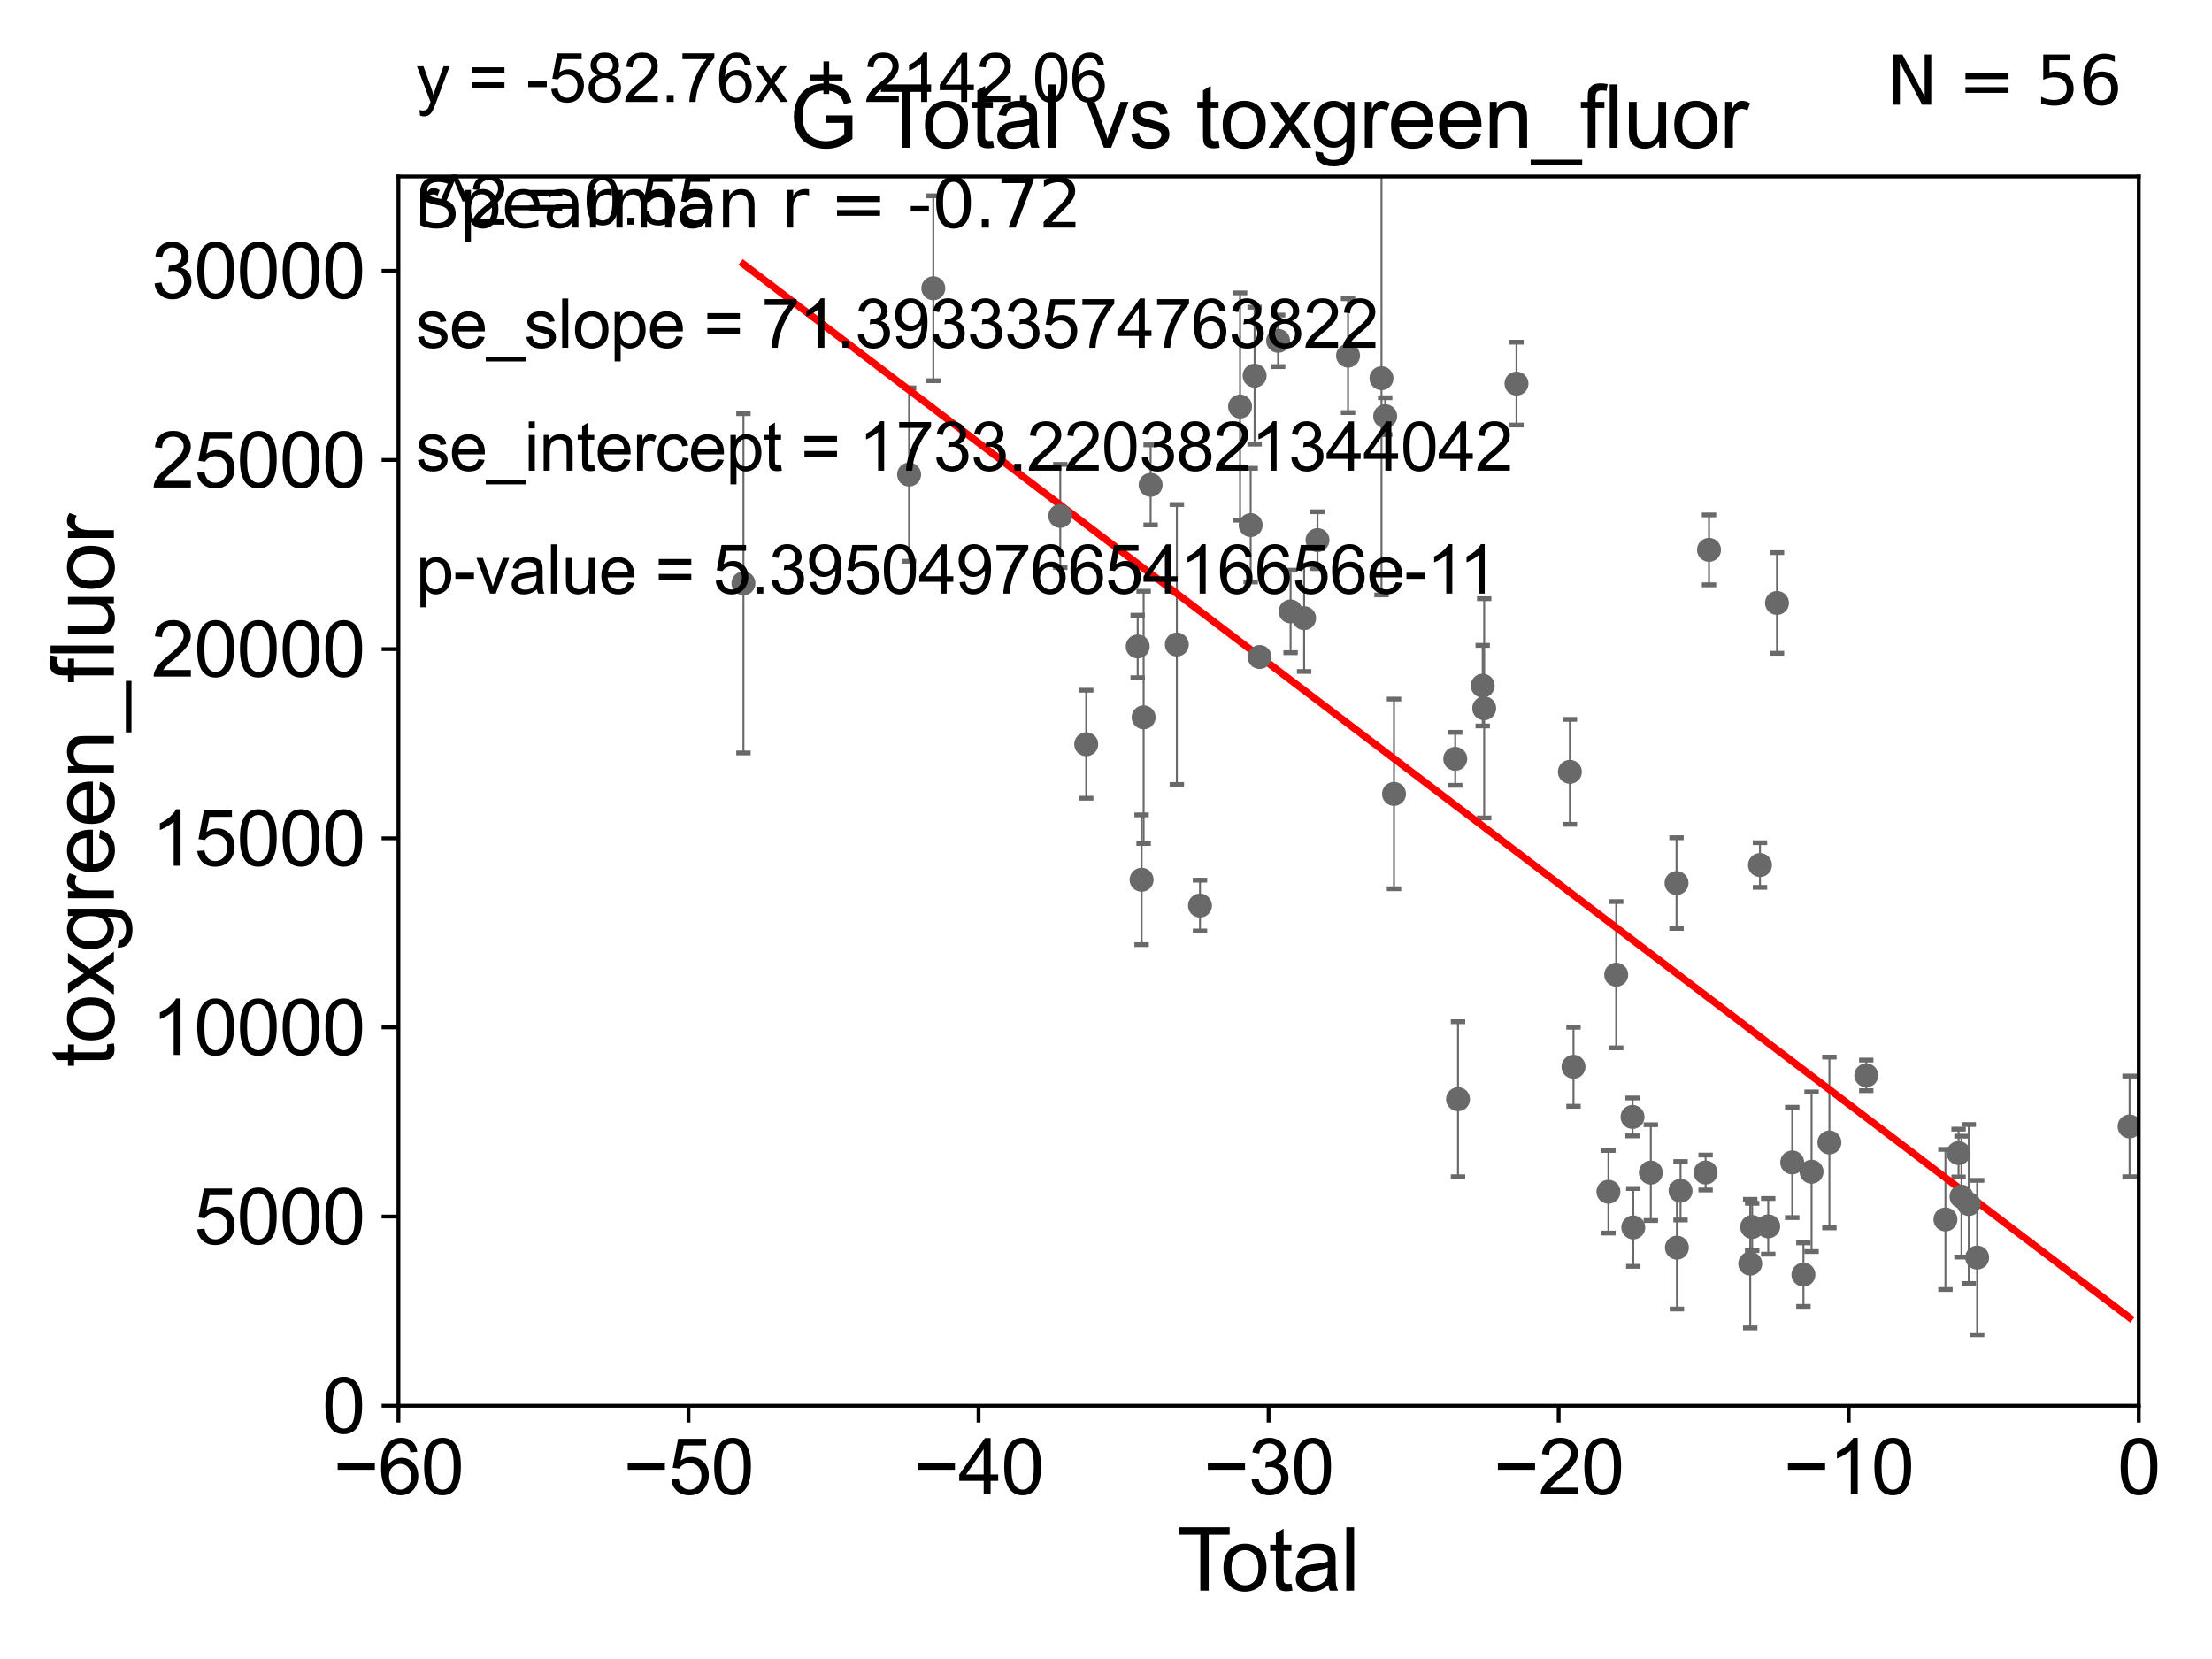 <?xml version="1.0" encoding="utf-8" standalone="no"?>
<!DOCTYPE svg PUBLIC "-//W3C//DTD SVG 1.1//EN"
  "http://www.w3.org/Graphics/SVG/1.1/DTD/svg11.dtd">
<svg xmlns:xlink="http://www.w3.org/1999/xlink" width="460.8pt" height="345.6pt" viewBox="0 0 460.8 345.6" xmlns="http://www.w3.org/2000/svg" version="1.1">
 <defs>
  <style type="text/css">*{stroke-linejoin: round; stroke-linecap: butt}</style>
 </defs>
 <g id="figure_1">
  <g id="patch_1">
   <path d="M 0 345.6 
L 460.8 345.6 
L 460.8 0 
L 0 0 
z
" style="fill: #ffffff"/>
  </g>
  <g id="axes_1">
   <g id="patch_2">
    <path d="M 83 292.84 
L 445.545 292.84 
L 445.545 36.775 
L 83 36.775 
z
" style="fill: #ffffff"/>
   </g>
   <g id="PathCollection_1">
    <defs>
     <path id="ma6c2c35af4" d="M 0 1.118 
C 0.297 1.118 0.581 1 0.791 0.791 
C 1 0.581 1.118 0.297 1.118 0 
C 1.118 -0.297 1 -0.581 0.791 -0.791 
C 0.581 -1 0.297 -1.118 0 -1.118 
C -0.297 -1.118 -0.581 -1 -0.791 -0.791 
C -1 -0.581 -1.118 -0.297 -1.118 0 
C -1.118 0.297 -1 0.581 -0.791 0.791 
C -0.581 1 -0.297 1.118 0 1.118 
z
" style="stroke: #696969"/>
    </defs>
    <g clip-path="url(#p60f66349f7)">
     <use xlink:href="#ma6c2c35af4" x="154.873" y="121.509" style="fill: #696969; stroke: #696969"/>
     <use xlink:href="#ma6c2c35af4" x="335.063" y="248.27" style="fill: #696969; stroke: #696969"/>
     <use xlink:href="#ma6c2c35af4" x="336.683" y="203.052" style="fill: #696969; stroke: #696969"/>
     <use xlink:href="#ma6c2c35af4" x="340.09" y="232.681" style="fill: #696969; stroke: #696969"/>
     <use xlink:href="#ma6c2c35af4" x="340.24" y="255.698" style="fill: #696969; stroke: #696969"/>
     <use xlink:href="#ma6c2c35af4" x="343.896" y="244.277" style="fill: #696969; stroke: #696969"/>
     <use xlink:href="#ma6c2c35af4" x="349.252" y="183.96" style="fill: #696969; stroke: #696969"/>
     <use xlink:href="#ma6c2c35af4" x="349.329" y="259.913" style="fill: #696969; stroke: #696969"/>
     <use xlink:href="#ma6c2c35af4" x="350.088" y="248.062" style="fill: #696969; stroke: #696969"/>
     <use xlink:href="#ma6c2c35af4" x="355.309" y="244.261" style="fill: #696969; stroke: #696969"/>
     <use xlink:href="#ma6c2c35af4" x="356.019" y="114.543" style="fill: #696969; stroke: #696969"/>
     <use xlink:href="#ma6c2c35af4" x="364.606" y="263.244" style="fill: #696969; stroke: #696969"/>
     <use xlink:href="#ma6c2c35af4" x="327.789" y="222.232" style="fill: #696969; stroke: #696969"/>
     <use xlink:href="#ma6c2c35af4" x="365.01" y="255.603" style="fill: #696969; stroke: #696969"/>
     <use xlink:href="#ma6c2c35af4" x="368.355" y="255.473" style="fill: #696969; stroke: #696969"/>
     <use xlink:href="#ma6c2c35af4" x="370.181" y="125.604" style="fill: #696969; stroke: #696969"/>
     <use xlink:href="#ma6c2c35af4" x="373.355" y="242.157" style="fill: #696969; stroke: #696969"/>
     <use xlink:href="#ma6c2c35af4" x="375.69" y="265.53" style="fill: #696969; stroke: #696969"/>
     <use xlink:href="#ma6c2c35af4" x="377.386" y="244.096" style="fill: #696969; stroke: #696969"/>
     <use xlink:href="#ma6c2c35af4" x="381.098" y="238" style="fill: #696969; stroke: #696969"/>
     <use xlink:href="#ma6c2c35af4" x="388.778" y="224.022" style="fill: #696969; stroke: #696969"/>
     <use xlink:href="#ma6c2c35af4" x="405.272" y="254.037" style="fill: #696969; stroke: #696969"/>
     <use xlink:href="#ma6c2c35af4" x="408.008" y="240.209" style="fill: #696969; stroke: #696969"/>
     <use xlink:href="#ma6c2c35af4" x="408.615" y="249.277" style="fill: #696969; stroke: #696969"/>
     <use xlink:href="#ma6c2c35af4" x="410.132" y="250.824" style="fill: #696969; stroke: #696969"/>
     <use xlink:href="#ma6c2c35af4" x="366.636" y="180.204" style="fill: #696969; stroke: #696969"/>
     <use xlink:href="#ma6c2c35af4" x="327.036" y="160.788" style="fill: #696969; stroke: #696969"/>
     <use xlink:href="#ma6c2c35af4" x="315.913" y="79.913" style="fill: #696969; stroke: #696969"/>
     <use xlink:href="#ma6c2c35af4" x="309.182" y="147.554" style="fill: #696969; stroke: #696969"/>
     <use xlink:href="#ma6c2c35af4" x="189.381" y="98.854" style="fill: #696969; stroke: #696969"/>
     <use xlink:href="#ma6c2c35af4" x="194.429" y="60.054" style="fill: #696969; stroke: #696969"/>
     <use xlink:href="#ma6c2c35af4" x="220.872" y="107.477" style="fill: #696969; stroke: #696969"/>
     <use xlink:href="#ma6c2c35af4" x="226.281" y="155.039" style="fill: #696969; stroke: #696969"/>
     <use xlink:href="#ma6c2c35af4" x="237.001" y="134.669" style="fill: #696969; stroke: #696969"/>
     <use xlink:href="#ma6c2c35af4" x="237.815" y="183.272" style="fill: #696969; stroke: #696969"/>
     <use xlink:href="#ma6c2c35af4" x="238.237" y="149.433" style="fill: #696969; stroke: #696969"/>
     <use xlink:href="#ma6c2c35af4" x="239.696" y="101.009" style="fill: #696969; stroke: #696969"/>
     <use xlink:href="#ma6c2c35af4" x="245.156" y="134.265" style="fill: #696969; stroke: #696969"/>
     <use xlink:href="#ma6c2c35af4" x="249.98" y="188.648" style="fill: #696969; stroke: #696969"/>
     <use xlink:href="#ma6c2c35af4" x="258.33" y="84.686" style="fill: #696969; stroke: #696969"/>
     <use xlink:href="#ma6c2c35af4" x="260.537" y="109.389" style="fill: #696969; stroke: #696969"/>
     <use xlink:href="#ma6c2c35af4" x="261.36" y="78.259" style="fill: #696969; stroke: #696969"/>
     <use xlink:href="#ma6c2c35af4" x="262.395" y="136.865" style="fill: #696969; stroke: #696969"/>
     <use xlink:href="#ma6c2c35af4" x="266.256" y="71.003" style="fill: #696969; stroke: #696969"/>
     <use xlink:href="#ma6c2c35af4" x="268.854" y="127.368" style="fill: #696969; stroke: #696969"/>
     <use xlink:href="#ma6c2c35af4" x="271.673" y="128.779" style="fill: #696969; stroke: #696969"/>
     <use xlink:href="#ma6c2c35af4" x="274.459" y="112.516" style="fill: #696969; stroke: #696969"/>
     <use xlink:href="#ma6c2c35af4" x="280.821" y="74.086" style="fill: #696969; stroke: #696969"/>
     <use xlink:href="#ma6c2c35af4" x="287.789" y="78.794" style="fill: #696969; stroke: #696969"/>
     <use xlink:href="#ma6c2c35af4" x="288.56" y="86.698" style="fill: #696969; stroke: #696969"/>
     <use xlink:href="#ma6c2c35af4" x="290.398" y="165.387" style="fill: #696969; stroke: #696969"/>
     <use xlink:href="#ma6c2c35af4" x="303.153" y="158.076" style="fill: #696969; stroke: #696969"/>
     <use xlink:href="#ma6c2c35af4" x="303.731" y="228.989" style="fill: #696969; stroke: #696969"/>
     <use xlink:href="#ma6c2c35af4" x="308.872" y="142.84" style="fill: #696969; stroke: #696969"/>
     <use xlink:href="#ma6c2c35af4" x="411.879" y="261.975" style="fill: #696969; stroke: #696969"/>
     <use xlink:href="#ma6c2c35af4" x="443.636" y="234.659" style="fill: #696969; stroke: #696969"/>
    </g>
   </g>
   <g id="matplotlib.axis_1">
    <g id="xtick_1">
     <g id="line2d_1">
      <defs>
       <path id="m82325e67b8" d="M 0 0 
L 0 3.5 
" style="stroke: #000000; stroke-width: 0.8"/>
      </defs>
      <g>
       <use xlink:href="#m82325e67b8" x="83" y="292.84" style="stroke: #000000; stroke-width: 0.8"/>
      </g>
     </g>
     <g id="text_1">
      <!-- −60 -->
      <g transform="translate(69.43 311.293)scale(0.16 -0.16)">
       <defs>
        <path id="ArialMT-2212" d="M 3381 1997 
L 356 1997 
L 356 2522 
L 3381 2522 
L 3381 1997 
z
" transform="scale(0.016)"/>
        <path id="ArialMT-36" d="M 3184 3459 
L 2625 3416 
Q 2550 3747 2413 3897 
Q 2184 4138 1850 4138 
Q 1581 4138 1378 3988 
Q 1113 3794 959 3422 
Q 806 3050 800 2363 
Q 1003 2672 1297 2822 
Q 1591 2972 1913 2972 
Q 2475 2972 2870 2558 
Q 3266 2144 3266 1488 
Q 3266 1056 3080 686 
Q 2894 316 2569 119 
Q 2244 -78 1831 -78 
Q 1128 -78 684 439 
Q 241 956 241 2144 
Q 241 3472 731 4075 
Q 1159 4600 1884 4600 
Q 2425 4600 2770 4297 
Q 3116 3994 3184 3459 
z
M 888 1484 
Q 888 1194 1011 928 
Q 1134 663 1356 523 
Q 1578 384 1822 384 
Q 2178 384 2434 671 
Q 2691 959 2691 1453 
Q 2691 1928 2437 2201 
Q 2184 2475 1800 2475 
Q 1419 2475 1153 2201 
Q 888 1928 888 1484 
z
" transform="scale(0.016)"/>
        <path id="ArialMT-30" d="M 266 2259 
Q 266 3072 433 3567 
Q 600 4063 929 4331 
Q 1259 4600 1759 4600 
Q 2128 4600 2406 4451 
Q 2684 4303 2865 4023 
Q 3047 3744 3150 3342 
Q 3253 2941 3253 2259 
Q 3253 1453 3087 958 
Q 2922 463 2592 192 
Q 2263 -78 1759 -78 
Q 1097 -78 719 397 
Q 266 969 266 2259 
z
M 844 2259 
Q 844 1131 1108 757 
Q 1372 384 1759 384 
Q 2147 384 2411 759 
Q 2675 1134 2675 2259 
Q 2675 3391 2411 3762 
Q 2147 4134 1753 4134 
Q 1366 4134 1134 3806 
Q 844 3388 844 2259 
z
" transform="scale(0.016)"/>
       </defs>
       <use xlink:href="#ArialMT-2212"/>
       <use xlink:href="#ArialMT-36" x="58.398"/>
       <use xlink:href="#ArialMT-30" x="114.014"/>
      </g>
     </g>
    </g>
    <g id="xtick_2">
     <g id="line2d_2">
      <g>
       <use xlink:href="#m82325e67b8" x="143.424" y="292.84" style="stroke: #000000; stroke-width: 0.8"/>
      </g>
     </g>
     <g id="text_2">
      <!-- −50 -->
      <g transform="translate(129.854 311.293)scale(0.16 -0.16)">
       <defs>
        <path id="ArialMT-35" d="M 266 1200 
L 856 1250 
Q 922 819 1161 601 
Q 1400 384 1738 384 
Q 2144 384 2425 690 
Q 2706 997 2706 1503 
Q 2706 1984 2436 2262 
Q 2166 2541 1728 2541 
Q 1456 2541 1237 2417 
Q 1019 2294 894 2097 
L 366 2166 
L 809 4519 
L 3088 4519 
L 3088 3981 
L 1259 3981 
L 1013 2750 
Q 1425 3038 1878 3038 
Q 2478 3038 2890 2622 
Q 3303 2206 3303 1553 
Q 3303 931 2941 478 
Q 2500 -78 1738 -78 
Q 1113 -78 717 272 
Q 322 622 266 1200 
z
" transform="scale(0.016)"/>
       </defs>
       <use xlink:href="#ArialMT-2212"/>
       <use xlink:href="#ArialMT-35" x="58.398"/>
       <use xlink:href="#ArialMT-30" x="114.014"/>
      </g>
     </g>
    </g>
    <g id="xtick_3">
     <g id="line2d_3">
      <g>
       <use xlink:href="#m82325e67b8" x="203.848" y="292.84" style="stroke: #000000; stroke-width: 0.8"/>
      </g>
     </g>
     <g id="text_3">
      <!-- −40 -->
      <g transform="translate(190.278 311.293)scale(0.16 -0.16)">
       <defs>
        <path id="ArialMT-34" d="M 2069 0 
L 2069 1097 
L 81 1097 
L 81 1613 
L 2172 4581 
L 2631 4581 
L 2631 1613 
L 3250 1613 
L 3250 1097 
L 2631 1097 
L 2631 0 
L 2069 0 
z
M 2069 1613 
L 2069 3678 
L 634 1613 
L 2069 1613 
z
" transform="scale(0.016)"/>
       </defs>
       <use xlink:href="#ArialMT-2212"/>
       <use xlink:href="#ArialMT-34" x="58.398"/>
       <use xlink:href="#ArialMT-30" x="114.014"/>
      </g>
     </g>
    </g>
    <g id="xtick_4">
     <g id="line2d_4">
      <g>
       <use xlink:href="#m82325e67b8" x="264.272" y="292.84" style="stroke: #000000; stroke-width: 0.8"/>
      </g>
     </g>
     <g id="text_4">
      <!-- −30 -->
      <g transform="translate(250.702 311.293)scale(0.16 -0.16)">
       <defs>
        <path id="ArialMT-33" d="M 269 1209 
L 831 1284 
Q 928 806 1161 595 
Q 1394 384 1728 384 
Q 2125 384 2398 659 
Q 2672 934 2672 1341 
Q 2672 1728 2419 1979 
Q 2166 2231 1775 2231 
Q 1616 2231 1378 2169 
L 1441 2663 
Q 1497 2656 1531 2656 
Q 1891 2656 2178 2843 
Q 2466 3031 2466 3422 
Q 2466 3731 2256 3934 
Q 2047 4138 1716 4138 
Q 1388 4138 1169 3931 
Q 950 3725 888 3313 
L 325 3413 
Q 428 3978 793 4289 
Q 1159 4600 1703 4600 
Q 2078 4600 2393 4439 
Q 2709 4278 2876 4000 
Q 3044 3722 3044 3409 
Q 3044 3113 2884 2869 
Q 2725 2625 2413 2481 
Q 2819 2388 3044 2092 
Q 3269 1797 3269 1353 
Q 3269 753 2831 336 
Q 2394 -81 1725 -81 
Q 1122 -81 723 278 
Q 325 638 269 1209 
z
" transform="scale(0.016)"/>
       </defs>
       <use xlink:href="#ArialMT-2212"/>
       <use xlink:href="#ArialMT-33" x="58.398"/>
       <use xlink:href="#ArialMT-30" x="114.014"/>
      </g>
     </g>
    </g>
    <g id="xtick_5">
     <g id="line2d_5">
      <g>
       <use xlink:href="#m82325e67b8" x="324.697" y="292.84" style="stroke: #000000; stroke-width: 0.8"/>
      </g>
     </g>
     <g id="text_5">
      <!-- −20 -->
      <g transform="translate(311.127 311.293)scale(0.16 -0.16)">
       <defs>
        <path id="ArialMT-32" d="M 3222 541 
L 3222 0 
L 194 0 
Q 188 203 259 391 
Q 375 700 629 1000 
Q 884 1300 1366 1694 
Q 2113 2306 2375 2664 
Q 2638 3022 2638 3341 
Q 2638 3675 2398 3904 
Q 2159 4134 1775 4134 
Q 1369 4134 1125 3890 
Q 881 3647 878 3216 
L 300 3275 
Q 359 3922 746 4261 
Q 1134 4600 1788 4600 
Q 2447 4600 2831 4234 
Q 3216 3869 3216 3328 
Q 3216 3053 3103 2787 
Q 2991 2522 2730 2228 
Q 2469 1934 1863 1422 
Q 1356 997 1212 845 
Q 1069 694 975 541 
L 3222 541 
z
" transform="scale(0.016)"/>
       </defs>
       <use xlink:href="#ArialMT-2212"/>
       <use xlink:href="#ArialMT-32" x="58.398"/>
       <use xlink:href="#ArialMT-30" x="114.014"/>
      </g>
     </g>
    </g>
    <g id="xtick_6">
     <g id="line2d_6">
      <g>
       <use xlink:href="#m82325e67b8" x="385.121" y="292.84" style="stroke: #000000; stroke-width: 0.8"/>
      </g>
     </g>
     <g id="text_6">
      <!-- −10 -->
      <g transform="translate(371.551 311.293)scale(0.16 -0.16)">
       <defs>
        <path id="ArialMT-31" d="M 2384 0 
L 1822 0 
L 1822 3584 
Q 1619 3391 1289 3197 
Q 959 3003 697 2906 
L 697 3450 
Q 1169 3672 1522 3987 
Q 1875 4303 2022 4600 
L 2384 4600 
L 2384 0 
z
" transform="scale(0.016)"/>
       </defs>
       <use xlink:href="#ArialMT-2212"/>
       <use xlink:href="#ArialMT-31" x="58.398"/>
       <use xlink:href="#ArialMT-30" x="114.014"/>
      </g>
     </g>
    </g>
    <g id="xtick_7">
     <g id="line2d_7">
      <g>
       <use xlink:href="#m82325e67b8" x="445.545" y="292.84" style="stroke: #000000; stroke-width: 0.8"/>
      </g>
     </g>
     <g id="text_7">
      <!-- 0 -->
      <g transform="translate(441.096 311.293)scale(0.16 -0.16)">
       <use xlink:href="#ArialMT-30"/>
      </g>
     </g>
    </g>
    <g id="text_8">
     <!-- Total -->
     <g transform="translate(245.267 331.357)scale(0.18 -0.18)">
      <defs>
       <path id="ArialMT-54" d="M 1659 0 
L 1659 4041 
L 150 4041 
L 150 4581 
L 3781 4581 
L 3781 4041 
L 2266 4041 
L 2266 0 
L 1659 0 
z
" transform="scale(0.016)"/>
       <path id="ArialMT-6f" d="M 213 1659 
Q 213 2581 725 3025 
Q 1153 3394 1769 3394 
Q 2453 3394 2887 2945 
Q 3322 2497 3322 1706 
Q 3322 1066 3130 698 
Q 2938 331 2570 128 
Q 2203 -75 1769 -75 
Q 1072 -75 642 372 
Q 213 819 213 1659 
z
M 791 1659 
Q 791 1022 1069 705 
Q 1347 388 1769 388 
Q 2188 388 2466 706 
Q 2744 1025 2744 1678 
Q 2744 2294 2464 2611 
Q 2184 2928 1769 2928 
Q 1347 2928 1069 2612 
Q 791 2297 791 1659 
z
" transform="scale(0.016)"/>
       <path id="ArialMT-74" d="M 1650 503 
L 1731 6 
Q 1494 -44 1306 -44 
Q 1000 -44 831 53 
Q 663 150 594 308 
Q 525 466 525 972 
L 525 2881 
L 113 2881 
L 113 3319 
L 525 3319 
L 525 4141 
L 1084 4478 
L 1084 3319 
L 1650 3319 
L 1650 2881 
L 1084 2881 
L 1084 941 
Q 1084 700 1114 631 
Q 1144 563 1211 522 
Q 1278 481 1403 481 
Q 1497 481 1650 503 
z
" transform="scale(0.016)"/>
       <path id="ArialMT-61" d="M 2588 409 
Q 2275 144 1986 34 
Q 1697 -75 1366 -75 
Q 819 -75 525 192 
Q 231 459 231 875 
Q 231 1119 342 1320 
Q 453 1522 633 1644 
Q 813 1766 1038 1828 
Q 1203 1872 1538 1913 
Q 2219 1994 2541 2106 
Q 2544 2222 2544 2253 
Q 2544 2597 2384 2738 
Q 2169 2928 1744 2928 
Q 1347 2928 1158 2789 
Q 969 2650 878 2297 
L 328 2372 
Q 403 2725 575 2942 
Q 747 3159 1072 3276 
Q 1397 3394 1825 3394 
Q 2250 3394 2515 3294 
Q 2781 3194 2906 3042 
Q 3031 2891 3081 2659 
Q 3109 2516 3109 2141 
L 3109 1391 
Q 3109 606 3145 398 
Q 3181 191 3288 0 
L 2700 0 
Q 2613 175 2588 409 
z
M 2541 1666 
Q 2234 1541 1622 1453 
Q 1275 1403 1131 1340 
Q 988 1278 909 1158 
Q 831 1038 831 891 
Q 831 666 1001 516 
Q 1172 366 1500 366 
Q 1825 366 2078 508 
Q 2331 650 2450 897 
Q 2541 1088 2541 1459 
L 2541 1666 
z
" transform="scale(0.016)"/>
       <path id="ArialMT-6c" d="M 409 0 
L 409 4581 
L 972 4581 
L 972 0 
L 409 0 
z
" transform="scale(0.016)"/>
      </defs>
      <use xlink:href="#ArialMT-54"/>
      <use xlink:href="#ArialMT-6f" x="49.959"/>
      <use xlink:href="#ArialMT-74" x="105.574"/>
      <use xlink:href="#ArialMT-61" x="133.357"/>
      <use xlink:href="#ArialMT-6c" x="188.973"/>
     </g>
    </g>
   </g>
   <g id="matplotlib.axis_2">
    <g id="ytick_1">
     <g id="line2d_8">
      <defs>
       <path id="me7351cc81a" d="M 0 0 
L -3.5 0 
" style="stroke: #000000; stroke-width: 0.8"/>
      </defs>
      <g>
       <use xlink:href="#me7351cc81a" x="83" y="292.84" style="stroke: #000000; stroke-width: 0.8"/>
      </g>
     </g>
     <g id="text_9">
      <!-- 0 -->
      <g transform="translate(67.103 298.566)scale(0.16 -0.16)">
       <use xlink:href="#ArialMT-30"/>
      </g>
     </g>
    </g>
    <g id="ytick_2">
     <g id="line2d_9">
      <g>
       <use xlink:href="#me7351cc81a" x="83" y="253.435" style="stroke: #000000; stroke-width: 0.8"/>
      </g>
     </g>
     <g id="text_10">
      <!-- 5000 -->
      <g transform="translate(40.41 259.162)scale(0.16 -0.16)">
       <use xlink:href="#ArialMT-35"/>
       <use xlink:href="#ArialMT-30" x="55.615"/>
       <use xlink:href="#ArialMT-30" x="111.23"/>
       <use xlink:href="#ArialMT-30" x="166.846"/>
      </g>
     </g>
    </g>
    <g id="ytick_3">
     <g id="line2d_10">
      <g>
       <use xlink:href="#me7351cc81a" x="83" y="214.031" style="stroke: #000000; stroke-width: 0.8"/>
      </g>
     </g>
     <g id="text_11">
      <!-- 10000 -->
      <g transform="translate(31.512 219.757)scale(0.16 -0.16)">
       <use xlink:href="#ArialMT-31"/>
       <use xlink:href="#ArialMT-30" x="55.615"/>
       <use xlink:href="#ArialMT-30" x="111.23"/>
       <use xlink:href="#ArialMT-30" x="166.846"/>
       <use xlink:href="#ArialMT-30" x="222.461"/>
      </g>
     </g>
    </g>
    <g id="ytick_4">
     <g id="line2d_11">
      <g>
       <use xlink:href="#me7351cc81a" x="83" y="174.626" style="stroke: #000000; stroke-width: 0.8"/>
      </g>
     </g>
     <g id="text_12">
      <!-- 15000 -->
      <g transform="translate(31.512 180.352)scale(0.16 -0.16)">
       <use xlink:href="#ArialMT-31"/>
       <use xlink:href="#ArialMT-35" x="55.615"/>
       <use xlink:href="#ArialMT-30" x="111.23"/>
       <use xlink:href="#ArialMT-30" x="166.846"/>
       <use xlink:href="#ArialMT-30" x="222.461"/>
      </g>
     </g>
    </g>
    <g id="ytick_5">
     <g id="line2d_12">
      <g>
       <use xlink:href="#me7351cc81a" x="83" y="135.221" style="stroke: #000000; stroke-width: 0.8"/>
      </g>
     </g>
     <g id="text_13">
      <!-- 20000 -->
      <g transform="translate(31.512 140.948)scale(0.16 -0.16)">
       <use xlink:href="#ArialMT-32"/>
       <use xlink:href="#ArialMT-30" x="55.615"/>
       <use xlink:href="#ArialMT-30" x="111.23"/>
       <use xlink:href="#ArialMT-30" x="166.846"/>
       <use xlink:href="#ArialMT-30" x="222.461"/>
      </g>
     </g>
    </g>
    <g id="ytick_6">
     <g id="line2d_13">
      <g>
       <use xlink:href="#me7351cc81a" x="83" y="95.817" style="stroke: #000000; stroke-width: 0.8"/>
      </g>
     </g>
     <g id="text_14">
      <!-- 25000 -->
      <g transform="translate(31.512 101.543)scale(0.16 -0.16)">
       <use xlink:href="#ArialMT-32"/>
       <use xlink:href="#ArialMT-35" x="55.615"/>
       <use xlink:href="#ArialMT-30" x="111.23"/>
       <use xlink:href="#ArialMT-30" x="166.846"/>
       <use xlink:href="#ArialMT-30" x="222.461"/>
      </g>
     </g>
    </g>
    <g id="ytick_7">
     <g id="line2d_14">
      <g>
       <use xlink:href="#me7351cc81a" x="83" y="56.412" style="stroke: #000000; stroke-width: 0.8"/>
      </g>
     </g>
     <g id="text_15">
      <!-- 30000 -->
      <g transform="translate(31.512 62.138)scale(0.16 -0.16)">
       <use xlink:href="#ArialMT-33"/>
       <use xlink:href="#ArialMT-30" x="55.615"/>
       <use xlink:href="#ArialMT-30" x="111.23"/>
       <use xlink:href="#ArialMT-30" x="166.846"/>
       <use xlink:href="#ArialMT-30" x="222.461"/>
      </g>
     </g>
    </g>
    <g id="text_16">
     <!-- toxgreen_fluor -->
     <g transform="translate(23.724 222.34)rotate(-90)scale(0.18 -0.18)">
      <defs>
       <path id="ArialMT-78" d="M 47 0 
L 1259 1725 
L 138 3319 
L 841 3319 
L 1350 2541 
Q 1494 2319 1581 2169 
Q 1719 2375 1834 2534 
L 2394 3319 
L 3066 3319 
L 1919 1756 
L 3153 0 
L 2463 0 
L 1781 1031 
L 1600 1309 
L 728 0 
L 47 0 
z
" transform="scale(0.016)"/>
       <path id="ArialMT-67" d="M 319 -275 
L 866 -356 
Q 900 -609 1056 -725 
Q 1266 -881 1628 -881 
Q 2019 -881 2231 -725 
Q 2444 -569 2519 -288 
Q 2563 -116 2559 434 
Q 2191 0 1641 0 
Q 956 0 581 494 
Q 206 988 206 1678 
Q 206 2153 378 2554 
Q 550 2956 876 3175 
Q 1203 3394 1644 3394 
Q 2231 3394 2613 2919 
L 2613 3319 
L 3131 3319 
L 3131 450 
Q 3131 -325 2973 -648 
Q 2816 -972 2473 -1159 
Q 2131 -1347 1631 -1347 
Q 1038 -1347 672 -1080 
Q 306 -813 319 -275 
z
M 784 1719 
Q 784 1066 1043 766 
Q 1303 466 1694 466 
Q 2081 466 2343 764 
Q 2606 1063 2606 1700 
Q 2606 2309 2336 2618 
Q 2066 2928 1684 2928 
Q 1309 2928 1046 2623 
Q 784 2319 784 1719 
z
" transform="scale(0.016)"/>
       <path id="ArialMT-72" d="M 416 0 
L 416 3319 
L 922 3319 
L 922 2816 
Q 1116 3169 1280 3281 
Q 1444 3394 1641 3394 
Q 1925 3394 2219 3213 
L 2025 2691 
Q 1819 2813 1613 2813 
Q 1428 2813 1281 2702 
Q 1134 2591 1072 2394 
Q 978 2094 978 1738 
L 978 0 
L 416 0 
z
" transform="scale(0.016)"/>
       <path id="ArialMT-65" d="M 2694 1069 
L 3275 997 
Q 3138 488 2766 206 
Q 2394 -75 1816 -75 
Q 1088 -75 661 373 
Q 234 822 234 1631 
Q 234 2469 665 2931 
Q 1097 3394 1784 3394 
Q 2450 3394 2872 2941 
Q 3294 2488 3294 1666 
Q 3294 1616 3291 1516 
L 816 1516 
Q 847 969 1125 678 
Q 1403 388 1819 388 
Q 2128 388 2347 550 
Q 2566 713 2694 1069 
z
M 847 1978 
L 2700 1978 
Q 2663 2397 2488 2606 
Q 2219 2931 1791 2931 
Q 1403 2931 1139 2672 
Q 875 2413 847 1978 
z
" transform="scale(0.016)"/>
       <path id="ArialMT-6e" d="M 422 0 
L 422 3319 
L 928 3319 
L 928 2847 
Q 1294 3394 1984 3394 
Q 2284 3394 2536 3286 
Q 2788 3178 2913 3003 
Q 3038 2828 3088 2588 
Q 3119 2431 3119 2041 
L 3119 0 
L 2556 0 
L 2556 2019 
Q 2556 2363 2490 2533 
Q 2425 2703 2258 2804 
Q 2091 2906 1866 2906 
Q 1506 2906 1245 2678 
Q 984 2450 984 1813 
L 984 0 
L 422 0 
z
" transform="scale(0.016)"/>
       <path id="ArialMT-5f" d="M -97 -1272 
L -97 -866 
L 3631 -866 
L 3631 -1272 
L -97 -1272 
z
" transform="scale(0.016)"/>
       <path id="ArialMT-66" d="M 556 0 
L 556 2881 
L 59 2881 
L 59 3319 
L 556 3319 
L 556 3672 
Q 556 4006 616 4169 
Q 697 4388 901 4523 
Q 1106 4659 1475 4659 
Q 1713 4659 2000 4603 
L 1916 4113 
Q 1741 4144 1584 4144 
Q 1328 4144 1222 4034 
Q 1116 3925 1116 3625 
L 1116 3319 
L 1763 3319 
L 1763 2881 
L 1116 2881 
L 1116 0 
L 556 0 
z
" transform="scale(0.016)"/>
       <path id="ArialMT-75" d="M 2597 0 
L 2597 488 
Q 2209 -75 1544 -75 
Q 1250 -75 995 37 
Q 741 150 617 320 
Q 494 491 444 738 
Q 409 903 409 1263 
L 409 3319 
L 972 3319 
L 972 1478 
Q 972 1038 1006 884 
Q 1059 663 1231 536 
Q 1403 409 1656 409 
Q 1909 409 2131 539 
Q 2353 669 2445 892 
Q 2538 1116 2538 1541 
L 2538 3319 
L 3100 3319 
L 3100 0 
L 2597 0 
z
" transform="scale(0.016)"/>
      </defs>
      <use xlink:href="#ArialMT-74"/>
      <use xlink:href="#ArialMT-6f" x="27.783"/>
      <use xlink:href="#ArialMT-78" x="83.398"/>
      <use xlink:href="#ArialMT-67" x="133.398"/>
      <use xlink:href="#ArialMT-72" x="189.014"/>
      <use xlink:href="#ArialMT-65" x="222.314"/>
      <use xlink:href="#ArialMT-65" x="277.93"/>
      <use xlink:href="#ArialMT-6e" x="333.545"/>
      <use xlink:href="#ArialMT-5f" x="389.16"/>
      <use xlink:href="#ArialMT-66" x="444.775"/>
      <use xlink:href="#ArialMT-6c" x="472.559"/>
      <use xlink:href="#ArialMT-75" x="494.775"/>
      <use xlink:href="#ArialMT-6f" x="550.391"/>
      <use xlink:href="#ArialMT-72" x="606.006"/>
     </g>
    </g>
   </g>
   <g id="LineCollection_1">
    <path d="M 154.873 156.853 
L 154.873 86.165 
" clip-path="url(#p60f66349f7)" style="fill: none; stroke: #696969; stroke-width: 0.4"/>
    <path d="M 335.063 256.868 
L 335.063 239.671 
" clip-path="url(#p60f66349f7)" style="fill: none; stroke: #696969; stroke-width: 0.4"/>
    <path d="M 336.683 218.291 
L 336.683 187.812 
" clip-path="url(#p60f66349f7)" style="fill: none; stroke: #696969; stroke-width: 0.4"/>
    <path d="M 340.09 236.627 
L 340.09 228.734 
" clip-path="url(#p60f66349f7)" style="fill: none; stroke: #696969; stroke-width: 0.4"/>
    <path d="M 340.24 263.806 
L 340.24 247.59 
" clip-path="url(#p60f66349f7)" style="fill: none; stroke: #696969; stroke-width: 0.4"/>
    <path d="M 343.896 254.255 
L 343.896 234.299 
" clip-path="url(#p60f66349f7)" style="fill: none; stroke: #696969; stroke-width: 0.4"/>
    <path d="M 349.252 193.404 
L 349.252 174.516 
" clip-path="url(#p60f66349f7)" style="fill: none; stroke: #696969; stroke-width: 0.4"/>
    <path d="M 349.329 272.705 
L 349.329 247.12 
" clip-path="url(#p60f66349f7)" style="fill: none; stroke: #696969; stroke-width: 0.4"/>
    <path d="M 350.088 254.149 
L 350.088 241.976 
" clip-path="url(#p60f66349f7)" style="fill: none; stroke: #696969; stroke-width: 0.4"/>
    <path d="M 355.309 247.901 
L 355.309 240.621 
" clip-path="url(#p60f66349f7)" style="fill: none; stroke: #696969; stroke-width: 0.4"/>
    <path d="M 356.019 121.822 
L 356.019 107.264 
" clip-path="url(#p60f66349f7)" style="fill: none; stroke: #696969; stroke-width: 0.4"/>
    <path d="M 364.606 276.639 
L 364.606 249.848 
" clip-path="url(#p60f66349f7)" style="fill: none; stroke: #696969; stroke-width: 0.4"/>
    <path d="M 327.789 230.461 
L 327.789 214.002 
" clip-path="url(#p60f66349f7)" style="fill: none; stroke: #696969; stroke-width: 0.4"/>
    <path d="M 365.01 260.527 
L 365.01 250.679 
" clip-path="url(#p60f66349f7)" style="fill: none; stroke: #696969; stroke-width: 0.4"/>
    <path d="M 368.355 261.269 
L 368.355 249.676 
" clip-path="url(#p60f66349f7)" style="fill: none; stroke: #696969; stroke-width: 0.4"/>
    <path d="M 370.181 136.09 
L 370.181 115.117 
" clip-path="url(#p60f66349f7)" style="fill: none; stroke: #696969; stroke-width: 0.4"/>
    <path d="M 373.355 253.647 
L 373.355 230.666 
" clip-path="url(#p60f66349f7)" style="fill: none; stroke: #696969; stroke-width: 0.4"/>
    <path d="M 375.69 272.148 
L 375.69 258.911 
" clip-path="url(#p60f66349f7)" style="fill: none; stroke: #696969; stroke-width: 0.4"/>
    <path d="M 377.386 260.72 
L 377.386 227.471 
" clip-path="url(#p60f66349f7)" style="fill: none; stroke: #696969; stroke-width: 0.4"/>
    <path d="M 381.098 255.789 
L 381.098 220.212 
" clip-path="url(#p60f66349f7)" style="fill: none; stroke: #696969; stroke-width: 0.4"/>
    <path d="M 388.778 227.21 
L 388.778 220.833 
" clip-path="url(#p60f66349f7)" style="fill: none; stroke: #696969; stroke-width: 0.4"/>
    <path d="M 405.272 268.638 
L 405.272 239.436 
" clip-path="url(#p60f66349f7)" style="fill: none; stroke: #696969; stroke-width: 0.4"/>
    <path d="M 408.008 245.196 
L 408.008 235.223 
" clip-path="url(#p60f66349f7)" style="fill: none; stroke: #696969; stroke-width: 0.4"/>
    <path d="M 408.615 261.868 
L 408.615 236.686 
" clip-path="url(#p60f66349f7)" style="fill: none; stroke: #696969; stroke-width: 0.4"/>
    <path d="M 410.132 267.388 
L 410.132 234.26 
" clip-path="url(#p60f66349f7)" style="fill: none; stroke: #696969; stroke-width: 0.4"/>
    <path d="M 366.636 184.856 
L 366.636 175.551 
" clip-path="url(#p60f66349f7)" style="fill: none; stroke: #696969; stroke-width: 0.4"/>
    <path d="M 327.036 171.716 
L 327.036 149.86 
" clip-path="url(#p60f66349f7)" style="fill: none; stroke: #696969; stroke-width: 0.4"/>
    <path d="M 315.913 88.543 
L 315.913 71.283 
" clip-path="url(#p60f66349f7)" style="fill: none; stroke: #696969; stroke-width: 0.4"/>
    <path d="M 309.182 170.389 
L 309.182 124.719 
" clip-path="url(#p60f66349f7)" style="fill: none; stroke: #696969; stroke-width: 0.4"/>
    <path d="M 189.381 116.912 
L 189.381 80.797 
" clip-path="url(#p60f66349f7)" style="fill: none; stroke: #696969; stroke-width: 0.4"/>
    <path d="M 194.429 79.311 
L 194.429 40.796 
" clip-path="url(#p60f66349f7)" style="fill: none; stroke: #696969; stroke-width: 0.4"/>
    <path d="M 220.872 118.22 
L 220.872 96.734 
" clip-path="url(#p60f66349f7)" style="fill: none; stroke: #696969; stroke-width: 0.4"/>
    <path d="M 226.281 166.291 
L 226.281 143.787 
" clip-path="url(#p60f66349f7)" style="fill: none; stroke: #696969; stroke-width: 0.4"/>
    <path d="M 237.001 141.174 
L 237.001 128.164 
" clip-path="url(#p60f66349f7)" style="fill: none; stroke: #696969; stroke-width: 0.4"/>
    <path d="M 237.815 196.787 
L 237.815 169.756 
" clip-path="url(#p60f66349f7)" style="fill: none; stroke: #696969; stroke-width: 0.4"/>
    <path d="M 238.237 175.705 
L 238.237 123.161 
" clip-path="url(#p60f66349f7)" style="fill: none; stroke: #696969; stroke-width: 0.4"/>
    <path d="M 239.696 109.352 
L 239.696 92.666 
" clip-path="url(#p60f66349f7)" style="fill: none; stroke: #696969; stroke-width: 0.4"/>
    <path d="M 245.156 163.427 
L 245.156 105.104 
" clip-path="url(#p60f66349f7)" style="fill: none; stroke: #696969; stroke-width: 0.4"/>
    <path d="M 249.98 193.934 
L 249.98 183.362 
" clip-path="url(#p60f66349f7)" style="fill: none; stroke: #696969; stroke-width: 0.4"/>
    <path d="M 258.33 108.359 
L 258.33 61.014 
" clip-path="url(#p60f66349f7)" style="fill: none; stroke: #696969; stroke-width: 0.4"/>
    <path d="M 260.537 121.222 
L 260.537 97.555 
" clip-path="url(#p60f66349f7)" style="fill: none; stroke: #696969; stroke-width: 0.4"/>
    <path d="M 261.36 92.522 
L 261.36 63.995 
" clip-path="url(#p60f66349f7)" style="fill: none; stroke: #696969; stroke-width: 0.4"/>
    <path d="M 262.395 137.403 
L 262.395 136.327 
" clip-path="url(#p60f66349f7)" style="fill: none; stroke: #696969; stroke-width: 0.4"/>
    <path d="M 266.256 76.37 
L 266.256 65.636 
" clip-path="url(#p60f66349f7)" style="fill: none; stroke: #696969; stroke-width: 0.4"/>
    <path d="M 268.854 135.966 
L 268.854 118.769 
" clip-path="url(#p60f66349f7)" style="fill: none; stroke: #696969; stroke-width: 0.4"/>
    <path d="M 271.673 139.882 
L 271.673 117.676 
" clip-path="url(#p60f66349f7)" style="fill: none; stroke: #696969; stroke-width: 0.4"/>
    <path d="M 274.459 118.43 
L 274.459 106.603 
" clip-path="url(#p60f66349f7)" style="fill: none; stroke: #696969; stroke-width: 0.4"/>
    <path d="M 280.821 85.949 
L 280.821 62.223 
" clip-path="url(#p60f66349f7)" style="fill: none; stroke: #696969; stroke-width: 0.4"/>
    <path d="M 287.789 123.929 
L 287.789 33.658 
" clip-path="url(#p60f66349f7)" style="fill: none; stroke: #696969; stroke-width: 0.4"/>
    <path d="M 288.56 90.541 
L 288.56 82.854 
" clip-path="url(#p60f66349f7)" style="fill: none; stroke: #696969; stroke-width: 0.4"/>
    <path d="M 290.398 185.147 
L 290.398 145.627 
" clip-path="url(#p60f66349f7)" style="fill: none; stroke: #696969; stroke-width: 0.4"/>
    <path d="M 303.153 163.596 
L 303.153 152.555 
" clip-path="url(#p60f66349f7)" style="fill: none; stroke: #696969; stroke-width: 0.4"/>
    <path d="M 303.731 245.137 
L 303.731 212.84 
" clip-path="url(#p60f66349f7)" style="fill: none; stroke: #696969; stroke-width: 0.4"/>
    <path d="M 308.872 151.238 
L 308.872 134.442 
" clip-path="url(#p60f66349f7)" style="fill: none; stroke: #696969; stroke-width: 0.4"/>
    <path d="M 411.879 278.053 
L 411.879 245.896 
" clip-path="url(#p60f66349f7)" style="fill: none; stroke: #696969; stroke-width: 0.4"/>
    <path d="M 443.636 245.147 
L 443.636 224.171 
" clip-path="url(#p60f66349f7)" style="fill: none; stroke: #696969; stroke-width: 0.4"/>
   </g>
   <g id="line2d_15">
    <defs>
     <path id="m8ab2d5b6c8" d="M 1.5 0 
L -1.5 -0 
" style="stroke: #696969"/>
    </defs>
    <g clip-path="url(#p60f66349f7)">
     <use xlink:href="#m8ab2d5b6c8" x="154.873" y="156.853" style="fill: #696969; stroke: #696969"/>
     <use xlink:href="#m8ab2d5b6c8" x="335.063" y="256.868" style="fill: #696969; stroke: #696969"/>
     <use xlink:href="#m8ab2d5b6c8" x="336.683" y="218.291" style="fill: #696969; stroke: #696969"/>
     <use xlink:href="#m8ab2d5b6c8" x="340.09" y="236.627" style="fill: #696969; stroke: #696969"/>
     <use xlink:href="#m8ab2d5b6c8" x="340.24" y="263.806" style="fill: #696969; stroke: #696969"/>
     <use xlink:href="#m8ab2d5b6c8" x="343.896" y="254.255" style="fill: #696969; stroke: #696969"/>
     <use xlink:href="#m8ab2d5b6c8" x="349.252" y="193.404" style="fill: #696969; stroke: #696969"/>
     <use xlink:href="#m8ab2d5b6c8" x="349.329" y="272.705" style="fill: #696969; stroke: #696969"/>
     <use xlink:href="#m8ab2d5b6c8" x="350.088" y="254.149" style="fill: #696969; stroke: #696969"/>
     <use xlink:href="#m8ab2d5b6c8" x="355.309" y="247.901" style="fill: #696969; stroke: #696969"/>
     <use xlink:href="#m8ab2d5b6c8" x="356.019" y="121.822" style="fill: #696969; stroke: #696969"/>
     <use xlink:href="#m8ab2d5b6c8" x="364.606" y="276.639" style="fill: #696969; stroke: #696969"/>
     <use xlink:href="#m8ab2d5b6c8" x="327.789" y="230.461" style="fill: #696969; stroke: #696969"/>
     <use xlink:href="#m8ab2d5b6c8" x="365.01" y="260.527" style="fill: #696969; stroke: #696969"/>
     <use xlink:href="#m8ab2d5b6c8" x="368.355" y="261.269" style="fill: #696969; stroke: #696969"/>
     <use xlink:href="#m8ab2d5b6c8" x="370.181" y="136.09" style="fill: #696969; stroke: #696969"/>
     <use xlink:href="#m8ab2d5b6c8" x="373.355" y="253.647" style="fill: #696969; stroke: #696969"/>
     <use xlink:href="#m8ab2d5b6c8" x="375.69" y="272.148" style="fill: #696969; stroke: #696969"/>
     <use xlink:href="#m8ab2d5b6c8" x="377.386" y="260.72" style="fill: #696969; stroke: #696969"/>
     <use xlink:href="#m8ab2d5b6c8" x="381.098" y="255.789" style="fill: #696969; stroke: #696969"/>
     <use xlink:href="#m8ab2d5b6c8" x="388.778" y="227.21" style="fill: #696969; stroke: #696969"/>
     <use xlink:href="#m8ab2d5b6c8" x="405.272" y="268.638" style="fill: #696969; stroke: #696969"/>
     <use xlink:href="#m8ab2d5b6c8" x="408.008" y="245.196" style="fill: #696969; stroke: #696969"/>
     <use xlink:href="#m8ab2d5b6c8" x="408.615" y="261.868" style="fill: #696969; stroke: #696969"/>
     <use xlink:href="#m8ab2d5b6c8" x="410.132" y="267.388" style="fill: #696969; stroke: #696969"/>
     <use xlink:href="#m8ab2d5b6c8" x="366.636" y="184.856" style="fill: #696969; stroke: #696969"/>
     <use xlink:href="#m8ab2d5b6c8" x="327.036" y="171.716" style="fill: #696969; stroke: #696969"/>
     <use xlink:href="#m8ab2d5b6c8" x="315.913" y="88.543" style="fill: #696969; stroke: #696969"/>
     <use xlink:href="#m8ab2d5b6c8" x="309.182" y="170.389" style="fill: #696969; stroke: #696969"/>
     <use xlink:href="#m8ab2d5b6c8" x="189.381" y="116.912" style="fill: #696969; stroke: #696969"/>
     <use xlink:href="#m8ab2d5b6c8" x="194.429" y="79.311" style="fill: #696969; stroke: #696969"/>
     <use xlink:href="#m8ab2d5b6c8" x="220.872" y="118.22" style="fill: #696969; stroke: #696969"/>
     <use xlink:href="#m8ab2d5b6c8" x="226.281" y="166.291" style="fill: #696969; stroke: #696969"/>
     <use xlink:href="#m8ab2d5b6c8" x="237.001" y="141.174" style="fill: #696969; stroke: #696969"/>
     <use xlink:href="#m8ab2d5b6c8" x="237.815" y="196.787" style="fill: #696969; stroke: #696969"/>
     <use xlink:href="#m8ab2d5b6c8" x="238.237" y="175.705" style="fill: #696969; stroke: #696969"/>
     <use xlink:href="#m8ab2d5b6c8" x="239.696" y="109.352" style="fill: #696969; stroke: #696969"/>
     <use xlink:href="#m8ab2d5b6c8" x="245.156" y="163.427" style="fill: #696969; stroke: #696969"/>
     <use xlink:href="#m8ab2d5b6c8" x="249.98" y="193.934" style="fill: #696969; stroke: #696969"/>
     <use xlink:href="#m8ab2d5b6c8" x="258.33" y="108.359" style="fill: #696969; stroke: #696969"/>
     <use xlink:href="#m8ab2d5b6c8" x="260.537" y="121.222" style="fill: #696969; stroke: #696969"/>
     <use xlink:href="#m8ab2d5b6c8" x="261.36" y="92.522" style="fill: #696969; stroke: #696969"/>
     <use xlink:href="#m8ab2d5b6c8" x="262.395" y="137.403" style="fill: #696969; stroke: #696969"/>
     <use xlink:href="#m8ab2d5b6c8" x="266.256" y="76.37" style="fill: #696969; stroke: #696969"/>
     <use xlink:href="#m8ab2d5b6c8" x="268.854" y="135.966" style="fill: #696969; stroke: #696969"/>
     <use xlink:href="#m8ab2d5b6c8" x="271.673" y="139.882" style="fill: #696969; stroke: #696969"/>
     <use xlink:href="#m8ab2d5b6c8" x="274.459" y="118.43" style="fill: #696969; stroke: #696969"/>
     <use xlink:href="#m8ab2d5b6c8" x="280.821" y="85.949" style="fill: #696969; stroke: #696969"/>
     <use xlink:href="#m8ab2d5b6c8" x="287.789" y="123.929" style="fill: #696969; stroke: #696969"/>
     <use xlink:href="#m8ab2d5b6c8" x="288.56" y="90.541" style="fill: #696969; stroke: #696969"/>
     <use xlink:href="#m8ab2d5b6c8" x="290.398" y="185.147" style="fill: #696969; stroke: #696969"/>
     <use xlink:href="#m8ab2d5b6c8" x="303.153" y="163.596" style="fill: #696969; stroke: #696969"/>
     <use xlink:href="#m8ab2d5b6c8" x="303.731" y="245.137" style="fill: #696969; stroke: #696969"/>
     <use xlink:href="#m8ab2d5b6c8" x="308.872" y="151.238" style="fill: #696969; stroke: #696969"/>
     <use xlink:href="#m8ab2d5b6c8" x="411.879" y="278.053" style="fill: #696969; stroke: #696969"/>
     <use xlink:href="#m8ab2d5b6c8" x="443.636" y="245.147" style="fill: #696969; stroke: #696969"/>
    </g>
   </g>
   <g id="line2d_16">
    <g clip-path="url(#p60f66349f7)">
     <use xlink:href="#m8ab2d5b6c8" x="154.873" y="86.165" style="fill: #696969; stroke: #696969"/>
     <use xlink:href="#m8ab2d5b6c8" x="335.063" y="239.671" style="fill: #696969; stroke: #696969"/>
     <use xlink:href="#m8ab2d5b6c8" x="336.683" y="187.812" style="fill: #696969; stroke: #696969"/>
     <use xlink:href="#m8ab2d5b6c8" x="340.09" y="228.734" style="fill: #696969; stroke: #696969"/>
     <use xlink:href="#m8ab2d5b6c8" x="340.24" y="247.59" style="fill: #696969; stroke: #696969"/>
     <use xlink:href="#m8ab2d5b6c8" x="343.896" y="234.299" style="fill: #696969; stroke: #696969"/>
     <use xlink:href="#m8ab2d5b6c8" x="349.252" y="174.516" style="fill: #696969; stroke: #696969"/>
     <use xlink:href="#m8ab2d5b6c8" x="349.329" y="247.12" style="fill: #696969; stroke: #696969"/>
     <use xlink:href="#m8ab2d5b6c8" x="350.088" y="241.976" style="fill: #696969; stroke: #696969"/>
     <use xlink:href="#m8ab2d5b6c8" x="355.309" y="240.621" style="fill: #696969; stroke: #696969"/>
     <use xlink:href="#m8ab2d5b6c8" x="356.019" y="107.264" style="fill: #696969; stroke: #696969"/>
     <use xlink:href="#m8ab2d5b6c8" x="364.606" y="249.848" style="fill: #696969; stroke: #696969"/>
     <use xlink:href="#m8ab2d5b6c8" x="327.789" y="214.002" style="fill: #696969; stroke: #696969"/>
     <use xlink:href="#m8ab2d5b6c8" x="365.01" y="250.679" style="fill: #696969; stroke: #696969"/>
     <use xlink:href="#m8ab2d5b6c8" x="368.355" y="249.676" style="fill: #696969; stroke: #696969"/>
     <use xlink:href="#m8ab2d5b6c8" x="370.181" y="115.117" style="fill: #696969; stroke: #696969"/>
     <use xlink:href="#m8ab2d5b6c8" x="373.355" y="230.666" style="fill: #696969; stroke: #696969"/>
     <use xlink:href="#m8ab2d5b6c8" x="375.69" y="258.911" style="fill: #696969; stroke: #696969"/>
     <use xlink:href="#m8ab2d5b6c8" x="377.386" y="227.471" style="fill: #696969; stroke: #696969"/>
     <use xlink:href="#m8ab2d5b6c8" x="381.098" y="220.212" style="fill: #696969; stroke: #696969"/>
     <use xlink:href="#m8ab2d5b6c8" x="388.778" y="220.833" style="fill: #696969; stroke: #696969"/>
     <use xlink:href="#m8ab2d5b6c8" x="405.272" y="239.436" style="fill: #696969; stroke: #696969"/>
     <use xlink:href="#m8ab2d5b6c8" x="408.008" y="235.223" style="fill: #696969; stroke: #696969"/>
     <use xlink:href="#m8ab2d5b6c8" x="408.615" y="236.686" style="fill: #696969; stroke: #696969"/>
     <use xlink:href="#m8ab2d5b6c8" x="410.132" y="234.26" style="fill: #696969; stroke: #696969"/>
     <use xlink:href="#m8ab2d5b6c8" x="366.636" y="175.551" style="fill: #696969; stroke: #696969"/>
     <use xlink:href="#m8ab2d5b6c8" x="327.036" y="149.86" style="fill: #696969; stroke: #696969"/>
     <use xlink:href="#m8ab2d5b6c8" x="315.913" y="71.283" style="fill: #696969; stroke: #696969"/>
     <use xlink:href="#m8ab2d5b6c8" x="309.182" y="124.719" style="fill: #696969; stroke: #696969"/>
     <use xlink:href="#m8ab2d5b6c8" x="189.381" y="80.797" style="fill: #696969; stroke: #696969"/>
     <use xlink:href="#m8ab2d5b6c8" x="194.429" y="40.796" style="fill: #696969; stroke: #696969"/>
     <use xlink:href="#m8ab2d5b6c8" x="220.872" y="96.734" style="fill: #696969; stroke: #696969"/>
     <use xlink:href="#m8ab2d5b6c8" x="226.281" y="143.787" style="fill: #696969; stroke: #696969"/>
     <use xlink:href="#m8ab2d5b6c8" x="237.001" y="128.164" style="fill: #696969; stroke: #696969"/>
     <use xlink:href="#m8ab2d5b6c8" x="237.815" y="169.756" style="fill: #696969; stroke: #696969"/>
     <use xlink:href="#m8ab2d5b6c8" x="238.237" y="123.161" style="fill: #696969; stroke: #696969"/>
     <use xlink:href="#m8ab2d5b6c8" x="239.696" y="92.666" style="fill: #696969; stroke: #696969"/>
     <use xlink:href="#m8ab2d5b6c8" x="245.156" y="105.104" style="fill: #696969; stroke: #696969"/>
     <use xlink:href="#m8ab2d5b6c8" x="249.98" y="183.362" style="fill: #696969; stroke: #696969"/>
     <use xlink:href="#m8ab2d5b6c8" x="258.33" y="61.014" style="fill: #696969; stroke: #696969"/>
     <use xlink:href="#m8ab2d5b6c8" x="260.537" y="97.555" style="fill: #696969; stroke: #696969"/>
     <use xlink:href="#m8ab2d5b6c8" x="261.36" y="63.995" style="fill: #696969; stroke: #696969"/>
     <use xlink:href="#m8ab2d5b6c8" x="262.395" y="136.327" style="fill: #696969; stroke: #696969"/>
     <use xlink:href="#m8ab2d5b6c8" x="266.256" y="65.636" style="fill: #696969; stroke: #696969"/>
     <use xlink:href="#m8ab2d5b6c8" x="268.854" y="118.769" style="fill: #696969; stroke: #696969"/>
     <use xlink:href="#m8ab2d5b6c8" x="271.673" y="117.676" style="fill: #696969; stroke: #696969"/>
     <use xlink:href="#m8ab2d5b6c8" x="274.459" y="106.603" style="fill: #696969; stroke: #696969"/>
     <use xlink:href="#m8ab2d5b6c8" x="280.821" y="62.223" style="fill: #696969; stroke: #696969"/>
     <use xlink:href="#m8ab2d5b6c8" x="287.789" y="33.658" style="fill: #696969; stroke: #696969"/>
     <use xlink:href="#m8ab2d5b6c8" x="288.56" y="82.854" style="fill: #696969; stroke: #696969"/>
     <use xlink:href="#m8ab2d5b6c8" x="290.398" y="145.627" style="fill: #696969; stroke: #696969"/>
     <use xlink:href="#m8ab2d5b6c8" x="303.153" y="152.555" style="fill: #696969; stroke: #696969"/>
     <use xlink:href="#m8ab2d5b6c8" x="303.731" y="212.84" style="fill: #696969; stroke: #696969"/>
     <use xlink:href="#m8ab2d5b6c8" x="308.872" y="134.442" style="fill: #696969; stroke: #696969"/>
     <use xlink:href="#m8ab2d5b6c8" x="411.879" y="245.896" style="fill: #696969; stroke: #696969"/>
     <use xlink:href="#m8ab2d5b6c8" x="443.636" y="224.171" style="fill: #696969; stroke: #696969"/>
    </g>
   </g>
   <g id="line2d_17">
    <path d="M 154.873 55.027 
L 335.063 191.984 
L 336.683 193.215 
L 340.09 195.805 
L 340.24 195.919 
L 343.896 198.698 
L 349.252 202.769 
L 349.329 202.827 
L 350.088 203.404 
L 355.309 207.373 
L 356.019 207.912 
L 364.606 214.439 
L 327.789 186.456 
L 365.01 214.746 
L 368.355 217.288 
L 370.181 218.676 
L 373.355 221.089 
L 375.69 222.864 
L 377.386 224.153 
L 381.098 226.974 
L 388.778 232.811 
L 405.272 245.348 
L 408.008 247.428 
L 408.615 247.889 
L 410.132 249.042 
L 366.636 215.982 
L 327.036 185.883 
L 315.913 177.429 
L 309.182 172.312 
L 189.381 81.255 
L 194.429 85.092 
L 220.872 105.191 
L 226.281 109.302 
L 237.001 117.45 
L 237.815 118.069 
L 238.237 118.389 
L 239.696 119.498 
L 245.156 123.648 
L 249.98 127.315 
L 258.33 133.662 
L 260.537 135.339 
L 261.36 135.965 
L 262.395 136.751 
L 266.256 139.685 
L 268.854 141.661 
L 271.673 143.803 
L 274.459 145.921 
L 280.821 150.757 
L 287.789 156.052 
L 288.56 156.638 
L 290.398 158.036 
L 303.153 167.73 
L 303.731 168.17 
L 308.872 172.077 
L 411.879 250.37 
L 443.636 274.507 
" clip-path="url(#p60f66349f7)" style="fill: none; stroke: #ff0000; stroke-width: 1.5; stroke-linecap: square"/>
   </g>
   <g id="line2d_18">
    <defs>
     <path id="mb2dfb284fa" d="M 0 2 
C 0.53 2 1.039 1.789 1.414 1.414 
C 1.789 1.039 2 0.53 2 0 
C 2 -0.53 1.789 -1.039 1.414 -1.414 
C 1.039 -1.789 0.53 -2 0 -2 
C -0.53 -2 -1.039 -1.789 -1.414 -1.414 
C -1.789 -1.039 -2 -0.53 -2 0 
C -2 0.53 -1.789 1.039 -1.414 1.414 
C -1.039 1.789 -0.53 2 0 2 
z
" style="stroke: #696969"/>
    </defs>
    <g clip-path="url(#p60f66349f7)">
     <use xlink:href="#mb2dfb284fa" x="154.873" y="121.509" style="fill: #696969; stroke: #696969"/>
     <use xlink:href="#mb2dfb284fa" x="335.063" y="248.27" style="fill: #696969; stroke: #696969"/>
     <use xlink:href="#mb2dfb284fa" x="336.683" y="203.052" style="fill: #696969; stroke: #696969"/>
     <use xlink:href="#mb2dfb284fa" x="340.09" y="232.681" style="fill: #696969; stroke: #696969"/>
     <use xlink:href="#mb2dfb284fa" x="340.24" y="255.698" style="fill: #696969; stroke: #696969"/>
     <use xlink:href="#mb2dfb284fa" x="343.896" y="244.277" style="fill: #696969; stroke: #696969"/>
     <use xlink:href="#mb2dfb284fa" x="349.252" y="183.96" style="fill: #696969; stroke: #696969"/>
     <use xlink:href="#mb2dfb284fa" x="349.329" y="259.913" style="fill: #696969; stroke: #696969"/>
     <use xlink:href="#mb2dfb284fa" x="350.088" y="248.062" style="fill: #696969; stroke: #696969"/>
     <use xlink:href="#mb2dfb284fa" x="355.309" y="244.261" style="fill: #696969; stroke: #696969"/>
     <use xlink:href="#mb2dfb284fa" x="356.019" y="114.543" style="fill: #696969; stroke: #696969"/>
     <use xlink:href="#mb2dfb284fa" x="364.606" y="263.244" style="fill: #696969; stroke: #696969"/>
     <use xlink:href="#mb2dfb284fa" x="327.789" y="222.232" style="fill: #696969; stroke: #696969"/>
     <use xlink:href="#mb2dfb284fa" x="365.01" y="255.603" style="fill: #696969; stroke: #696969"/>
     <use xlink:href="#mb2dfb284fa" x="368.355" y="255.473" style="fill: #696969; stroke: #696969"/>
     <use xlink:href="#mb2dfb284fa" x="370.181" y="125.604" style="fill: #696969; stroke: #696969"/>
     <use xlink:href="#mb2dfb284fa" x="373.355" y="242.157" style="fill: #696969; stroke: #696969"/>
     <use xlink:href="#mb2dfb284fa" x="375.69" y="265.53" style="fill: #696969; stroke: #696969"/>
     <use xlink:href="#mb2dfb284fa" x="377.386" y="244.096" style="fill: #696969; stroke: #696969"/>
     <use xlink:href="#mb2dfb284fa" x="381.098" y="238" style="fill: #696969; stroke: #696969"/>
     <use xlink:href="#mb2dfb284fa" x="388.778" y="224.022" style="fill: #696969; stroke: #696969"/>
     <use xlink:href="#mb2dfb284fa" x="405.272" y="254.037" style="fill: #696969; stroke: #696969"/>
     <use xlink:href="#mb2dfb284fa" x="408.008" y="240.209" style="fill: #696969; stroke: #696969"/>
     <use xlink:href="#mb2dfb284fa" x="408.615" y="249.277" style="fill: #696969; stroke: #696969"/>
     <use xlink:href="#mb2dfb284fa" x="410.132" y="250.824" style="fill: #696969; stroke: #696969"/>
     <use xlink:href="#mb2dfb284fa" x="366.636" y="180.204" style="fill: #696969; stroke: #696969"/>
     <use xlink:href="#mb2dfb284fa" x="327.036" y="160.788" style="fill: #696969; stroke: #696969"/>
     <use xlink:href="#mb2dfb284fa" x="315.913" y="79.913" style="fill: #696969; stroke: #696969"/>
     <use xlink:href="#mb2dfb284fa" x="309.182" y="147.554" style="fill: #696969; stroke: #696969"/>
     <use xlink:href="#mb2dfb284fa" x="189.381" y="98.854" style="fill: #696969; stroke: #696969"/>
     <use xlink:href="#mb2dfb284fa" x="194.429" y="60.054" style="fill: #696969; stroke: #696969"/>
     <use xlink:href="#mb2dfb284fa" x="220.872" y="107.477" style="fill: #696969; stroke: #696969"/>
     <use xlink:href="#mb2dfb284fa" x="226.281" y="155.039" style="fill: #696969; stroke: #696969"/>
     <use xlink:href="#mb2dfb284fa" x="237.001" y="134.669" style="fill: #696969; stroke: #696969"/>
     <use xlink:href="#mb2dfb284fa" x="237.815" y="183.272" style="fill: #696969; stroke: #696969"/>
     <use xlink:href="#mb2dfb284fa" x="238.237" y="149.433" style="fill: #696969; stroke: #696969"/>
     <use xlink:href="#mb2dfb284fa" x="239.696" y="101.009" style="fill: #696969; stroke: #696969"/>
     <use xlink:href="#mb2dfb284fa" x="245.156" y="134.265" style="fill: #696969; stroke: #696969"/>
     <use xlink:href="#mb2dfb284fa" x="249.98" y="188.648" style="fill: #696969; stroke: #696969"/>
     <use xlink:href="#mb2dfb284fa" x="258.33" y="84.686" style="fill: #696969; stroke: #696969"/>
     <use xlink:href="#mb2dfb284fa" x="260.537" y="109.389" style="fill: #696969; stroke: #696969"/>
     <use xlink:href="#mb2dfb284fa" x="261.36" y="78.259" style="fill: #696969; stroke: #696969"/>
     <use xlink:href="#mb2dfb284fa" x="262.395" y="136.865" style="fill: #696969; stroke: #696969"/>
     <use xlink:href="#mb2dfb284fa" x="266.256" y="71.003" style="fill: #696969; stroke: #696969"/>
     <use xlink:href="#mb2dfb284fa" x="268.854" y="127.368" style="fill: #696969; stroke: #696969"/>
     <use xlink:href="#mb2dfb284fa" x="271.673" y="128.779" style="fill: #696969; stroke: #696969"/>
     <use xlink:href="#mb2dfb284fa" x="274.459" y="112.516" style="fill: #696969; stroke: #696969"/>
     <use xlink:href="#mb2dfb284fa" x="280.821" y="74.086" style="fill: #696969; stroke: #696969"/>
     <use xlink:href="#mb2dfb284fa" x="287.789" y="78.794" style="fill: #696969; stroke: #696969"/>
     <use xlink:href="#mb2dfb284fa" x="288.56" y="86.698" style="fill: #696969; stroke: #696969"/>
     <use xlink:href="#mb2dfb284fa" x="290.398" y="165.387" style="fill: #696969; stroke: #696969"/>
     <use xlink:href="#mb2dfb284fa" x="303.153" y="158.076" style="fill: #696969; stroke: #696969"/>
     <use xlink:href="#mb2dfb284fa" x="303.731" y="228.989" style="fill: #696969; stroke: #696969"/>
     <use xlink:href="#mb2dfb284fa" x="308.872" y="142.84" style="fill: #696969; stroke: #696969"/>
     <use xlink:href="#mb2dfb284fa" x="411.879" y="261.975" style="fill: #696969; stroke: #696969"/>
     <use xlink:href="#mb2dfb284fa" x="443.636" y="234.659" style="fill: #696969; stroke: #696969"/>
    </g>
   </g>
   <g id="patch_3">
    <path d="M 83 292.84 
L 83 36.775 
" style="fill: none; stroke: #000000; stroke-width: 0.8; stroke-linejoin: miter; stroke-linecap: square"/>
   </g>
   <g id="patch_4">
    <path d="M 445.545 292.84 
L 445.545 36.775 
" style="fill: none; stroke: #000000; stroke-width: 0.8; stroke-linejoin: miter; stroke-linecap: square"/>
   </g>
   <g id="patch_5">
    <path d="M 83 292.84 
L 445.545 292.84 
" style="fill: none; stroke: #000000; stroke-width: 0.8; stroke-linejoin: miter; stroke-linecap: square"/>
   </g>
   <g id="patch_6">
    <path d="M 83 36.775 
L 445.545 36.775 
" style="fill: none; stroke: #000000; stroke-width: 0.8; stroke-linejoin: miter; stroke-linecap: square"/>
   </g>
   <g id="text_17">
    <!-- N = 56 -->
    <g transform="translate(393 21.806)scale(0.14 -0.14)">
     <defs>
      <path id="DejaVuSans-4e" d="M 628 4666 
L 1478 4666 
L 3547 763 
L 3547 4666 
L 4159 4666 
L 4159 0 
L 3309 0 
L 1241 3903 
L 1241 0 
L 628 0 
L 628 4666 
z
" transform="scale(0.016)"/>
      <path id="DejaVuSans-20" transform="scale(0.016)"/>
      <path id="DejaVuSans-3d" d="M 678 2906 
L 4684 2906 
L 4684 2381 
L 678 2381 
L 678 2906 
z
M 678 1631 
L 4684 1631 
L 4684 1100 
L 678 1100 
L 678 1631 
z
" transform="scale(0.016)"/>
      <path id="DejaVuSans-35" d="M 691 4666 
L 3169 4666 
L 3169 4134 
L 1269 4134 
L 1269 2991 
Q 1406 3038 1543 3061 
Q 1681 3084 1819 3084 
Q 2600 3084 3056 2656 
Q 3513 2228 3513 1497 
Q 3513 744 3044 326 
Q 2575 -91 1722 -91 
Q 1428 -91 1123 -41 
Q 819 9 494 109 
L 494 744 
Q 775 591 1075 516 
Q 1375 441 1709 441 
Q 2250 441 2565 725 
Q 2881 1009 2881 1497 
Q 2881 1984 2565 2268 
Q 2250 2553 1709 2553 
Q 1456 2553 1204 2497 
Q 953 2441 691 2322 
L 691 4666 
z
" transform="scale(0.016)"/>
      <path id="DejaVuSans-36" d="M 2113 2584 
Q 1688 2584 1439 2293 
Q 1191 2003 1191 1497 
Q 1191 994 1439 701 
Q 1688 409 2113 409 
Q 2538 409 2786 701 
Q 3034 994 3034 1497 
Q 3034 2003 2786 2293 
Q 2538 2584 2113 2584 
z
M 3366 4563 
L 3366 3988 
Q 3128 4100 2886 4159 
Q 2644 4219 2406 4219 
Q 1781 4219 1451 3797 
Q 1122 3375 1075 2522 
Q 1259 2794 1537 2939 
Q 1816 3084 2150 3084 
Q 2853 3084 3261 2657 
Q 3669 2231 3669 1497 
Q 3669 778 3244 343 
Q 2819 -91 2113 -91 
Q 1303 -91 875 529 
Q 447 1150 447 2328 
Q 447 3434 972 4092 
Q 1497 4750 2381 4750 
Q 2619 4750 2861 4703 
Q 3103 4656 3366 4563 
z
" transform="scale(0.016)"/>
     </defs>
     <use xlink:href="#DejaVuSans-4e"/>
     <use xlink:href="#DejaVuSans-20" x="74.805"/>
     <use xlink:href="#DejaVuSans-3d" x="106.592"/>
     <use xlink:href="#DejaVuSans-20" x="190.381"/>
     <use xlink:href="#DejaVuSans-35" x="222.168"/>
     <use xlink:href="#DejaVuSans-36" x="285.791"/>
    </g>
   </g>
   <g id="text_18">
    <!-- Spearman r = -0.72 -->
    <g transform="translate(86.625 47.413)scale(0.14 -0.14)">
     <defs>
      <path id="DejaVuSans-53" d="M 3425 4513 
L 3425 3897 
Q 3066 4069 2747 4153 
Q 2428 4238 2131 4238 
Q 1616 4238 1336 4038 
Q 1056 3838 1056 3469 
Q 1056 3159 1242 3001 
Q 1428 2844 1947 2747 
L 2328 2669 
Q 3034 2534 3370 2195 
Q 3706 1856 3706 1288 
Q 3706 609 3251 259 
Q 2797 -91 1919 -91 
Q 1588 -91 1214 -16 
Q 841 59 441 206 
L 441 856 
Q 825 641 1194 531 
Q 1563 422 1919 422 
Q 2459 422 2753 634 
Q 3047 847 3047 1241 
Q 3047 1584 2836 1778 
Q 2625 1972 2144 2069 
L 1759 2144 
Q 1053 2284 737 2584 
Q 422 2884 422 3419 
Q 422 4038 858 4394 
Q 1294 4750 2059 4750 
Q 2388 4750 2728 4690 
Q 3069 4631 3425 4513 
z
" transform="scale(0.016)"/>
      <path id="DejaVuSans-70" d="M 1159 525 
L 1159 -1331 
L 581 -1331 
L 581 3500 
L 1159 3500 
L 1159 2969 
Q 1341 3281 1617 3432 
Q 1894 3584 2278 3584 
Q 2916 3584 3314 3078 
Q 3713 2572 3713 1747 
Q 3713 922 3314 415 
Q 2916 -91 2278 -91 
Q 1894 -91 1617 61 
Q 1341 213 1159 525 
z
M 3116 1747 
Q 3116 2381 2855 2742 
Q 2594 3103 2138 3103 
Q 1681 3103 1420 2742 
Q 1159 2381 1159 1747 
Q 1159 1113 1420 752 
Q 1681 391 2138 391 
Q 2594 391 2855 752 
Q 3116 1113 3116 1747 
z
" transform="scale(0.016)"/>
      <path id="DejaVuSans-65" d="M 3597 1894 
L 3597 1613 
L 953 1613 
Q 991 1019 1311 708 
Q 1631 397 2203 397 
Q 2534 397 2845 478 
Q 3156 559 3463 722 
L 3463 178 
Q 3153 47 2828 -22 
Q 2503 -91 2169 -91 
Q 1331 -91 842 396 
Q 353 884 353 1716 
Q 353 2575 817 3079 
Q 1281 3584 2069 3584 
Q 2775 3584 3186 3129 
Q 3597 2675 3597 1894 
z
M 3022 2063 
Q 3016 2534 2758 2815 
Q 2500 3097 2075 3097 
Q 1594 3097 1305 2825 
Q 1016 2553 972 2059 
L 3022 2063 
z
" transform="scale(0.016)"/>
      <path id="DejaVuSans-61" d="M 2194 1759 
Q 1497 1759 1228 1600 
Q 959 1441 959 1056 
Q 959 750 1161 570 
Q 1363 391 1709 391 
Q 2188 391 2477 730 
Q 2766 1069 2766 1631 
L 2766 1759 
L 2194 1759 
z
M 3341 1997 
L 3341 0 
L 2766 0 
L 2766 531 
Q 2569 213 2275 61 
Q 1981 -91 1556 -91 
Q 1019 -91 701 211 
Q 384 513 384 1019 
Q 384 1609 779 1909 
Q 1175 2209 1959 2209 
L 2766 2209 
L 2766 2266 
Q 2766 2663 2505 2880 
Q 2244 3097 1772 3097 
Q 1472 3097 1187 3025 
Q 903 2953 641 2809 
L 641 3341 
Q 956 3463 1253 3523 
Q 1550 3584 1831 3584 
Q 2591 3584 2966 3190 
Q 3341 2797 3341 1997 
z
" transform="scale(0.016)"/>
      <path id="DejaVuSans-72" d="M 2631 2963 
Q 2534 3019 2420 3045 
Q 2306 3072 2169 3072 
Q 1681 3072 1420 2755 
Q 1159 2438 1159 1844 
L 1159 0 
L 581 0 
L 581 3500 
L 1159 3500 
L 1159 2956 
Q 1341 3275 1631 3429 
Q 1922 3584 2338 3584 
Q 2397 3584 2469 3576 
Q 2541 3569 2628 3553 
L 2631 2963 
z
" transform="scale(0.016)"/>
      <path id="DejaVuSans-6d" d="M 3328 2828 
Q 3544 3216 3844 3400 
Q 4144 3584 4550 3584 
Q 5097 3584 5394 3201 
Q 5691 2819 5691 2113 
L 5691 0 
L 5113 0 
L 5113 2094 
Q 5113 2597 4934 2840 
Q 4756 3084 4391 3084 
Q 3944 3084 3684 2787 
Q 3425 2491 3425 1978 
L 3425 0 
L 2847 0 
L 2847 2094 
Q 2847 2600 2669 2842 
Q 2491 3084 2119 3084 
Q 1678 3084 1418 2786 
Q 1159 2488 1159 1978 
L 1159 0 
L 581 0 
L 581 3500 
L 1159 3500 
L 1159 2956 
Q 1356 3278 1631 3431 
Q 1906 3584 2284 3584 
Q 2666 3584 2933 3390 
Q 3200 3197 3328 2828 
z
" transform="scale(0.016)"/>
      <path id="DejaVuSans-6e" d="M 3513 2113 
L 3513 0 
L 2938 0 
L 2938 2094 
Q 2938 2591 2744 2837 
Q 2550 3084 2163 3084 
Q 1697 3084 1428 2787 
Q 1159 2491 1159 1978 
L 1159 0 
L 581 0 
L 581 3500 
L 1159 3500 
L 1159 2956 
Q 1366 3272 1645 3428 
Q 1925 3584 2291 3584 
Q 2894 3584 3203 3211 
Q 3513 2838 3513 2113 
z
" transform="scale(0.016)"/>
      <path id="DejaVuSans-2d" d="M 313 2009 
L 1997 2009 
L 1997 1497 
L 313 1497 
L 313 2009 
z
" transform="scale(0.016)"/>
      <path id="DejaVuSans-30" d="M 2034 4250 
Q 1547 4250 1301 3770 
Q 1056 3291 1056 2328 
Q 1056 1369 1301 889 
Q 1547 409 2034 409 
Q 2525 409 2770 889 
Q 3016 1369 3016 2328 
Q 3016 3291 2770 3770 
Q 2525 4250 2034 4250 
z
M 2034 4750 
Q 2819 4750 3233 4129 
Q 3647 3509 3647 2328 
Q 3647 1150 3233 529 
Q 2819 -91 2034 -91 
Q 1250 -91 836 529 
Q 422 1150 422 2328 
Q 422 3509 836 4129 
Q 1250 4750 2034 4750 
z
" transform="scale(0.016)"/>
      <path id="DejaVuSans-2e" d="M 684 794 
L 1344 794 
L 1344 0 
L 684 0 
L 684 794 
z
" transform="scale(0.016)"/>
      <path id="DejaVuSans-37" d="M 525 4666 
L 3525 4666 
L 3525 4397 
L 1831 0 
L 1172 0 
L 2766 4134 
L 525 4134 
L 525 4666 
z
" transform="scale(0.016)"/>
      <path id="DejaVuSans-32" d="M 1228 531 
L 3431 531 
L 3431 0 
L 469 0 
L 469 531 
Q 828 903 1448 1529 
Q 2069 2156 2228 2338 
Q 2531 2678 2651 2914 
Q 2772 3150 2772 3378 
Q 2772 3750 2511 3984 
Q 2250 4219 1831 4219 
Q 1534 4219 1204 4116 
Q 875 4013 500 3803 
L 500 4441 
Q 881 4594 1212 4672 
Q 1544 4750 1819 4750 
Q 2544 4750 2975 4387 
Q 3406 4025 3406 3419 
Q 3406 3131 3298 2873 
Q 3191 2616 2906 2266 
Q 2828 2175 2409 1742 
Q 1991 1309 1228 531 
z
" transform="scale(0.016)"/>
     </defs>
     <use xlink:href="#DejaVuSans-53"/>
     <use xlink:href="#DejaVuSans-70" x="63.477"/>
     <use xlink:href="#DejaVuSans-65" x="126.953"/>
     <use xlink:href="#DejaVuSans-61" x="188.477"/>
     <use xlink:href="#DejaVuSans-72" x="249.756"/>
     <use xlink:href="#DejaVuSans-6d" x="289.119"/>
     <use xlink:href="#DejaVuSans-61" x="386.531"/>
     <use xlink:href="#DejaVuSans-6e" x="447.811"/>
     <use xlink:href="#DejaVuSans-20" x="511.189"/>
     <use xlink:href="#DejaVuSans-72" x="542.977"/>
     <use xlink:href="#DejaVuSans-20" x="584.09"/>
     <use xlink:href="#DejaVuSans-3d" x="615.877"/>
     <use xlink:href="#DejaVuSans-20" x="699.666"/>
     <use xlink:href="#DejaVuSans-2d" x="731.453"/>
     <use xlink:href="#DejaVuSans-30" x="767.537"/>
     <use xlink:href="#DejaVuSans-2e" x="831.16"/>
     <use xlink:href="#DejaVuSans-37" x="862.947"/>
     <use xlink:href="#DejaVuSans-32" x="926.57"/>
    </g>
   </g>
   <g id="text_19">
    <!-- r^2 = 0.55 -->
    <g transform="translate(86.625 46.796)scale(0.14 -0.14)">
     <defs>
      <path id="ArialMT-5e" d="M 747 2156 
L 169 2156 
L 1272 4659 
L 1725 4659 
L 2834 2156 
L 2269 2156 
L 1497 4022 
L 747 2156 
z
" transform="scale(0.016)"/>
      <path id="ArialMT-20" transform="scale(0.016)"/>
      <path id="ArialMT-3d" d="M 3381 2694 
L 356 2694 
L 356 3219 
L 3381 3219 
L 3381 2694 
z
M 3381 1303 
L 356 1303 
L 356 1828 
L 3381 1828 
L 3381 1303 
z
" transform="scale(0.016)"/>
      <path id="ArialMT-2e" d="M 581 0 
L 581 641 
L 1222 641 
L 1222 0 
L 581 0 
z
" transform="scale(0.016)"/>
     </defs>
     <use xlink:href="#ArialMT-72"/>
     <use xlink:href="#ArialMT-5e" x="33.301"/>
     <use xlink:href="#ArialMT-32" x="80.225"/>
     <use xlink:href="#ArialMT-20" x="135.84"/>
     <use xlink:href="#ArialMT-3d" x="163.623"/>
     <use xlink:href="#ArialMT-20" x="222.021"/>
     <use xlink:href="#ArialMT-30" x="249.805"/>
     <use xlink:href="#ArialMT-2e" x="305.42"/>
     <use xlink:href="#ArialMT-35" x="333.203"/>
     <use xlink:href="#ArialMT-35" x="388.818"/>
    </g>
   </g>
   <g id="text_20">
    <!-- y = -582.76x + 2142.06 -->
    <g transform="translate(86.625 21.231)scale(0.14 -0.14)">
     <defs>
      <path id="ArialMT-79" d="M 397 -1278 
L 334 -750 
Q 519 -800 656 -800 
Q 844 -800 956 -737 
Q 1069 -675 1141 -563 
Q 1194 -478 1313 -144 
Q 1328 -97 1363 -6 
L 103 3319 
L 709 3319 
L 1400 1397 
Q 1534 1031 1641 628 
Q 1738 1016 1872 1384 
L 2581 3319 
L 3144 3319 
L 1881 -56 
Q 1678 -603 1566 -809 
Q 1416 -1088 1222 -1217 
Q 1028 -1347 759 -1347 
Q 597 -1347 397 -1278 
z
" transform="scale(0.016)"/>
      <path id="ArialMT-2d" d="M 203 1375 
L 203 1941 
L 1931 1941 
L 1931 1375 
L 203 1375 
z
" transform="scale(0.016)"/>
      <path id="ArialMT-38" d="M 1131 2484 
Q 781 2613 612 2850 
Q 444 3088 444 3419 
Q 444 3919 803 4259 
Q 1163 4600 1759 4600 
Q 2359 4600 2725 4251 
Q 3091 3903 3091 3403 
Q 3091 3084 2923 2848 
Q 2756 2613 2416 2484 
Q 2838 2347 3058 2040 
Q 3278 1734 3278 1309 
Q 3278 722 2862 322 
Q 2447 -78 1769 -78 
Q 1091 -78 675 323 
Q 259 725 259 1325 
Q 259 1772 486 2073 
Q 713 2375 1131 2484 
z
M 1019 3438 
Q 1019 3113 1228 2906 
Q 1438 2700 1772 2700 
Q 2097 2700 2305 2904 
Q 2513 3109 2513 3406 
Q 2513 3716 2298 3927 
Q 2084 4138 1766 4138 
Q 1444 4138 1231 3931 
Q 1019 3725 1019 3438 
z
M 838 1322 
Q 838 1081 952 856 
Q 1066 631 1291 507 
Q 1516 384 1775 384 
Q 2178 384 2440 643 
Q 2703 903 2703 1303 
Q 2703 1709 2433 1975 
Q 2163 2241 1756 2241 
Q 1359 2241 1098 1978 
Q 838 1716 838 1322 
z
" transform="scale(0.016)"/>
      <path id="ArialMT-37" d="M 303 3981 
L 303 4522 
L 3269 4522 
L 3269 4084 
Q 2831 3619 2401 2847 
Q 1972 2075 1738 1259 
Q 1569 684 1522 0 
L 944 0 
Q 953 541 1156 1306 
Q 1359 2072 1739 2783 
Q 2119 3494 2547 3981 
L 303 3981 
z
" transform="scale(0.016)"/>
      <path id="ArialMT-2b" d="M 1603 741 
L 1603 1997 
L 356 1997 
L 356 2522 
L 1603 2522 
L 1603 3769 
L 2134 3769 
L 2134 2522 
L 3381 2522 
L 3381 1997 
L 2134 1997 
L 2134 741 
L 1603 741 
z
" transform="scale(0.016)"/>
     </defs>
     <use xlink:href="#ArialMT-79"/>
     <use xlink:href="#ArialMT-20" x="50"/>
     <use xlink:href="#ArialMT-3d" x="77.783"/>
     <use xlink:href="#ArialMT-20" x="136.182"/>
     <use xlink:href="#ArialMT-2d" x="163.965"/>
     <use xlink:href="#ArialMT-35" x="197.266"/>
     <use xlink:href="#ArialMT-38" x="252.881"/>
     <use xlink:href="#ArialMT-32" x="308.496"/>
     <use xlink:href="#ArialMT-2e" x="364.111"/>
     <use xlink:href="#ArialMT-37" x="391.895"/>
     <use xlink:href="#ArialMT-36" x="447.51"/>
     <use xlink:href="#ArialMT-78" x="503.125"/>
     <use xlink:href="#ArialMT-20" x="553.125"/>
     <use xlink:href="#ArialMT-2b" x="580.908"/>
     <use xlink:href="#ArialMT-20" x="639.307"/>
     <use xlink:href="#ArialMT-32" x="667.09"/>
     <use xlink:href="#ArialMT-31" x="722.705"/>
     <use xlink:href="#ArialMT-34" x="778.32"/>
     <use xlink:href="#ArialMT-32" x="833.936"/>
     <use xlink:href="#ArialMT-2e" x="889.551"/>
     <use xlink:href="#ArialMT-30" x="917.334"/>
     <use xlink:href="#ArialMT-36" x="972.949"/>
    </g>
   </g>
   <g id="text_21">
    <!-- se_slope = 71.39333574763822 -->
    <g transform="translate(86.625 72.444)scale(0.14 -0.14)">
     <defs>
      <path id="ArialMT-73" d="M 197 991 
L 753 1078 
Q 800 744 1014 566 
Q 1228 388 1613 388 
Q 2000 388 2187 545 
Q 2375 703 2375 916 
Q 2375 1106 2209 1216 
Q 2094 1291 1634 1406 
Q 1016 1563 777 1677 
Q 538 1791 414 1992 
Q 291 2194 291 2438 
Q 291 2659 392 2848 
Q 494 3038 669 3163 
Q 800 3259 1026 3326 
Q 1253 3394 1513 3394 
Q 1903 3394 2198 3281 
Q 2494 3169 2634 2976 
Q 2775 2784 2828 2463 
L 2278 2388 
Q 2241 2644 2061 2787 
Q 1881 2931 1553 2931 
Q 1166 2931 1000 2803 
Q 834 2675 834 2503 
Q 834 2394 903 2306 
Q 972 2216 1119 2156 
Q 1203 2125 1616 2013 
Q 2213 1853 2448 1751 
Q 2684 1650 2818 1456 
Q 2953 1263 2953 975 
Q 2953 694 2789 445 
Q 2625 197 2315 61 
Q 2006 -75 1616 -75 
Q 969 -75 630 194 
Q 291 463 197 991 
z
" transform="scale(0.016)"/>
      <path id="ArialMT-70" d="M 422 -1272 
L 422 3319 
L 934 3319 
L 934 2888 
Q 1116 3141 1344 3267 
Q 1572 3394 1897 3394 
Q 2322 3394 2647 3175 
Q 2972 2956 3137 2557 
Q 3303 2159 3303 1684 
Q 3303 1175 3120 767 
Q 2938 359 2589 142 
Q 2241 -75 1856 -75 
Q 1575 -75 1351 44 
Q 1128 163 984 344 
L 984 -1272 
L 422 -1272 
z
M 931 1641 
Q 931 1000 1190 694 
Q 1450 388 1819 388 
Q 2194 388 2461 705 
Q 2728 1022 2728 1688 
Q 2728 2322 2467 2637 
Q 2206 2953 1844 2953 
Q 1484 2953 1207 2617 
Q 931 2281 931 1641 
z
" transform="scale(0.016)"/>
      <path id="ArialMT-39" d="M 350 1059 
L 891 1109 
Q 959 728 1153 556 
Q 1347 384 1650 384 
Q 1909 384 2104 503 
Q 2300 622 2425 820 
Q 2550 1019 2634 1356 
Q 2719 1694 2719 2044 
Q 2719 2081 2716 2156 
Q 2547 1888 2255 1720 
Q 1963 1553 1622 1553 
Q 1053 1553 659 1965 
Q 266 2378 266 3053 
Q 266 3750 677 4175 
Q 1088 4600 1706 4600 
Q 2153 4600 2523 4359 
Q 2894 4119 3086 3673 
Q 3278 3228 3278 2384 
Q 3278 1506 3087 986 
Q 2897 466 2520 194 
Q 2144 -78 1638 -78 
Q 1100 -78 759 220 
Q 419 519 350 1059 
z
M 2653 3081 
Q 2653 3566 2395 3850 
Q 2138 4134 1775 4134 
Q 1400 4134 1122 3828 
Q 844 3522 844 3034 
Q 844 2597 1108 2323 
Q 1372 2050 1759 2050 
Q 2150 2050 2401 2323 
Q 2653 2597 2653 3081 
z
" transform="scale(0.016)"/>
     </defs>
     <use xlink:href="#ArialMT-73"/>
     <use xlink:href="#ArialMT-65" x="50"/>
     <use xlink:href="#ArialMT-5f" x="105.615"/>
     <use xlink:href="#ArialMT-73" x="161.23"/>
     <use xlink:href="#ArialMT-6c" x="211.23"/>
     <use xlink:href="#ArialMT-6f" x="233.447"/>
     <use xlink:href="#ArialMT-70" x="289.062"/>
     <use xlink:href="#ArialMT-65" x="344.678"/>
     <use xlink:href="#ArialMT-20" x="400.293"/>
     <use xlink:href="#ArialMT-3d" x="428.076"/>
     <use xlink:href="#ArialMT-20" x="486.475"/>
     <use xlink:href="#ArialMT-37" x="514.258"/>
     <use xlink:href="#ArialMT-31" x="569.873"/>
     <use xlink:href="#ArialMT-2e" x="625.488"/>
     <use xlink:href="#ArialMT-33" x="653.271"/>
     <use xlink:href="#ArialMT-39" x="708.887"/>
     <use xlink:href="#ArialMT-33" x="764.502"/>
     <use xlink:href="#ArialMT-33" x="820.117"/>
     <use xlink:href="#ArialMT-33" x="875.732"/>
     <use xlink:href="#ArialMT-35" x="931.348"/>
     <use xlink:href="#ArialMT-37" x="986.963"/>
     <use xlink:href="#ArialMT-34" x="1042.578"/>
     <use xlink:href="#ArialMT-37" x="1098.193"/>
     <use xlink:href="#ArialMT-36" x="1153.809"/>
     <use xlink:href="#ArialMT-33" x="1209.424"/>
     <use xlink:href="#ArialMT-38" x="1265.039"/>
     <use xlink:href="#ArialMT-32" x="1320.654"/>
     <use xlink:href="#ArialMT-32" x="1376.27"/>
    </g>
   </g>
   <g id="text_22">
    <!-- se_intercept = 1733.2203821344042 -->
    <g transform="translate(86.625 98.05)scale(0.14 -0.14)">
     <defs>
      <path id="ArialMT-69" d="M 425 3934 
L 425 4581 
L 988 4581 
L 988 3934 
L 425 3934 
z
M 425 0 
L 425 3319 
L 988 3319 
L 988 0 
L 425 0 
z
" transform="scale(0.016)"/>
      <path id="ArialMT-63" d="M 2588 1216 
L 3141 1144 
Q 3050 572 2676 248 
Q 2303 -75 1759 -75 
Q 1078 -75 664 370 
Q 250 816 250 1647 
Q 250 2184 428 2587 
Q 606 2991 970 3192 
Q 1334 3394 1763 3394 
Q 2303 3394 2647 3120 
Q 2991 2847 3088 2344 
L 2541 2259 
Q 2463 2594 2264 2762 
Q 2066 2931 1784 2931 
Q 1359 2931 1093 2626 
Q 828 2322 828 1663 
Q 828 994 1084 691 
Q 1341 388 1753 388 
Q 2084 388 2306 591 
Q 2528 794 2588 1216 
z
" transform="scale(0.016)"/>
     </defs>
     <use xlink:href="#ArialMT-73"/>
     <use xlink:href="#ArialMT-65" x="50"/>
     <use xlink:href="#ArialMT-5f" x="105.615"/>
     <use xlink:href="#ArialMT-69" x="161.23"/>
     <use xlink:href="#ArialMT-6e" x="183.447"/>
     <use xlink:href="#ArialMT-74" x="239.062"/>
     <use xlink:href="#ArialMT-65" x="266.846"/>
     <use xlink:href="#ArialMT-72" x="322.461"/>
     <use xlink:href="#ArialMT-63" x="355.762"/>
     <use xlink:href="#ArialMT-65" x="405.762"/>
     <use xlink:href="#ArialMT-70" x="461.377"/>
     <use xlink:href="#ArialMT-74" x="516.992"/>
     <use xlink:href="#ArialMT-20" x="544.775"/>
     <use xlink:href="#ArialMT-3d" x="572.559"/>
     <use xlink:href="#ArialMT-20" x="630.957"/>
     <use xlink:href="#ArialMT-31" x="658.74"/>
     <use xlink:href="#ArialMT-37" x="714.355"/>
     <use xlink:href="#ArialMT-33" x="769.971"/>
     <use xlink:href="#ArialMT-33" x="825.586"/>
     <use xlink:href="#ArialMT-2e" x="881.201"/>
     <use xlink:href="#ArialMT-32" x="908.984"/>
     <use xlink:href="#ArialMT-32" x="964.6"/>
     <use xlink:href="#ArialMT-30" x="1020.215"/>
     <use xlink:href="#ArialMT-33" x="1075.83"/>
     <use xlink:href="#ArialMT-38" x="1131.445"/>
     <use xlink:href="#ArialMT-32" x="1187.061"/>
     <use xlink:href="#ArialMT-31" x="1242.676"/>
     <use xlink:href="#ArialMT-33" x="1298.291"/>
     <use xlink:href="#ArialMT-34" x="1353.906"/>
     <use xlink:href="#ArialMT-34" x="1409.521"/>
     <use xlink:href="#ArialMT-30" x="1465.137"/>
     <use xlink:href="#ArialMT-34" x="1520.752"/>
     <use xlink:href="#ArialMT-32" x="1576.367"/>
    </g>
   </g>
   <g id="text_23">
    <!-- p-value = 5.3950497665416656e-11 -->
    <g transform="translate(86.625 123.657)scale(0.14 -0.14)">
     <defs>
      <path id="ArialMT-76" d="M 1344 0 
L 81 3319 
L 675 3319 
L 1388 1331 
Q 1503 1009 1600 663 
Q 1675 925 1809 1294 
L 2547 3319 
L 3125 3319 
L 1869 0 
L 1344 0 
z
" transform="scale(0.016)"/>
     </defs>
     <use xlink:href="#ArialMT-70"/>
     <use xlink:href="#ArialMT-2d" x="55.615"/>
     <use xlink:href="#ArialMT-76" x="88.916"/>
     <use xlink:href="#ArialMT-61" x="138.916"/>
     <use xlink:href="#ArialMT-6c" x="194.531"/>
     <use xlink:href="#ArialMT-75" x="216.748"/>
     <use xlink:href="#ArialMT-65" x="272.363"/>
     <use xlink:href="#ArialMT-20" x="327.979"/>
     <use xlink:href="#ArialMT-3d" x="355.762"/>
     <use xlink:href="#ArialMT-20" x="414.16"/>
     <use xlink:href="#ArialMT-35" x="441.943"/>
     <use xlink:href="#ArialMT-2e" x="497.559"/>
     <use xlink:href="#ArialMT-33" x="525.342"/>
     <use xlink:href="#ArialMT-39" x="580.957"/>
     <use xlink:href="#ArialMT-35" x="636.572"/>
     <use xlink:href="#ArialMT-30" x="692.188"/>
     <use xlink:href="#ArialMT-34" x="747.803"/>
     <use xlink:href="#ArialMT-39" x="803.418"/>
     <use xlink:href="#ArialMT-37" x="859.033"/>
     <use xlink:href="#ArialMT-36" x="914.648"/>
     <use xlink:href="#ArialMT-36" x="970.264"/>
     <use xlink:href="#ArialMT-35" x="1025.879"/>
     <use xlink:href="#ArialMT-34" x="1081.494"/>
     <use xlink:href="#ArialMT-31" x="1137.109"/>
     <use xlink:href="#ArialMT-36" x="1192.725"/>
     <use xlink:href="#ArialMT-36" x="1248.34"/>
     <use xlink:href="#ArialMT-35" x="1303.955"/>
     <use xlink:href="#ArialMT-36" x="1359.57"/>
     <use xlink:href="#ArialMT-65" x="1415.186"/>
     <use xlink:href="#ArialMT-2d" x="1470.801"/>
     <use xlink:href="#ArialMT-31" x="1504.102"/>
     <use xlink:href="#ArialMT-31" x="1552.342"/>
    </g>
   </g>
   <g id="text_24">
    <!-- G Total vs toxgreen_fluor -->
    <g transform="translate(164.391 30.775)scale(0.18 -0.18)">
     <defs>
      <path id="ArialMT-47" d="M 2638 1797 
L 2638 2334 
L 4578 2338 
L 4578 638 
Q 4131 281 3656 101 
Q 3181 -78 2681 -78 
Q 2006 -78 1454 211 
Q 903 500 622 1047 
Q 341 1594 341 2269 
Q 341 2938 620 3517 
Q 900 4097 1425 4378 
Q 1950 4659 2634 4659 
Q 3131 4659 3532 4498 
Q 3934 4338 4162 4050 
Q 4391 3763 4509 3300 
L 3963 3150 
Q 3859 3500 3706 3700 
Q 3553 3900 3268 4020 
Q 2984 4141 2638 4141 
Q 2222 4141 1919 4014 
Q 1616 3888 1430 3681 
Q 1244 3475 1141 3228 
Q 966 2803 966 2306 
Q 966 1694 1177 1281 
Q 1388 869 1791 669 
Q 2194 469 2647 469 
Q 3041 469 3416 620 
Q 3791 772 3984 944 
L 3984 1797 
L 2638 1797 
z
" transform="scale(0.016)"/>
     </defs>
     <use xlink:href="#ArialMT-47"/>
     <use xlink:href="#ArialMT-20" x="77.783"/>
     <use xlink:href="#ArialMT-54" x="103.816"/>
     <use xlink:href="#ArialMT-6f" x="153.775"/>
     <use xlink:href="#ArialMT-74" x="209.391"/>
     <use xlink:href="#ArialMT-61" x="237.174"/>
     <use xlink:href="#ArialMT-6c" x="292.789"/>
     <use xlink:href="#ArialMT-20" x="315.006"/>
     <use xlink:href="#ArialMT-76" x="342.789"/>
     <use xlink:href="#ArialMT-73" x="392.789"/>
     <use xlink:href="#ArialMT-20" x="442.789"/>
     <use xlink:href="#ArialMT-74" x="470.572"/>
     <use xlink:href="#ArialMT-6f" x="498.355"/>
     <use xlink:href="#ArialMT-78" x="553.971"/>
     <use xlink:href="#ArialMT-67" x="603.971"/>
     <use xlink:href="#ArialMT-72" x="659.586"/>
     <use xlink:href="#ArialMT-65" x="692.887"/>
     <use xlink:href="#ArialMT-65" x="748.502"/>
     <use xlink:href="#ArialMT-6e" x="804.117"/>
     <use xlink:href="#ArialMT-5f" x="859.732"/>
     <use xlink:href="#ArialMT-66" x="915.348"/>
     <use xlink:href="#ArialMT-6c" x="943.131"/>
     <use xlink:href="#ArialMT-75" x="965.348"/>
     <use xlink:href="#ArialMT-6f" x="1020.963"/>
     <use xlink:href="#ArialMT-72" x="1076.578"/>
    </g>
   </g>
  </g>
 </g>
 <defs>
  <clipPath id="p60f66349f7">
   <rect x="83" y="36.775" width="362.545" height="256.065"/>
  </clipPath>
 </defs>
</svg>
